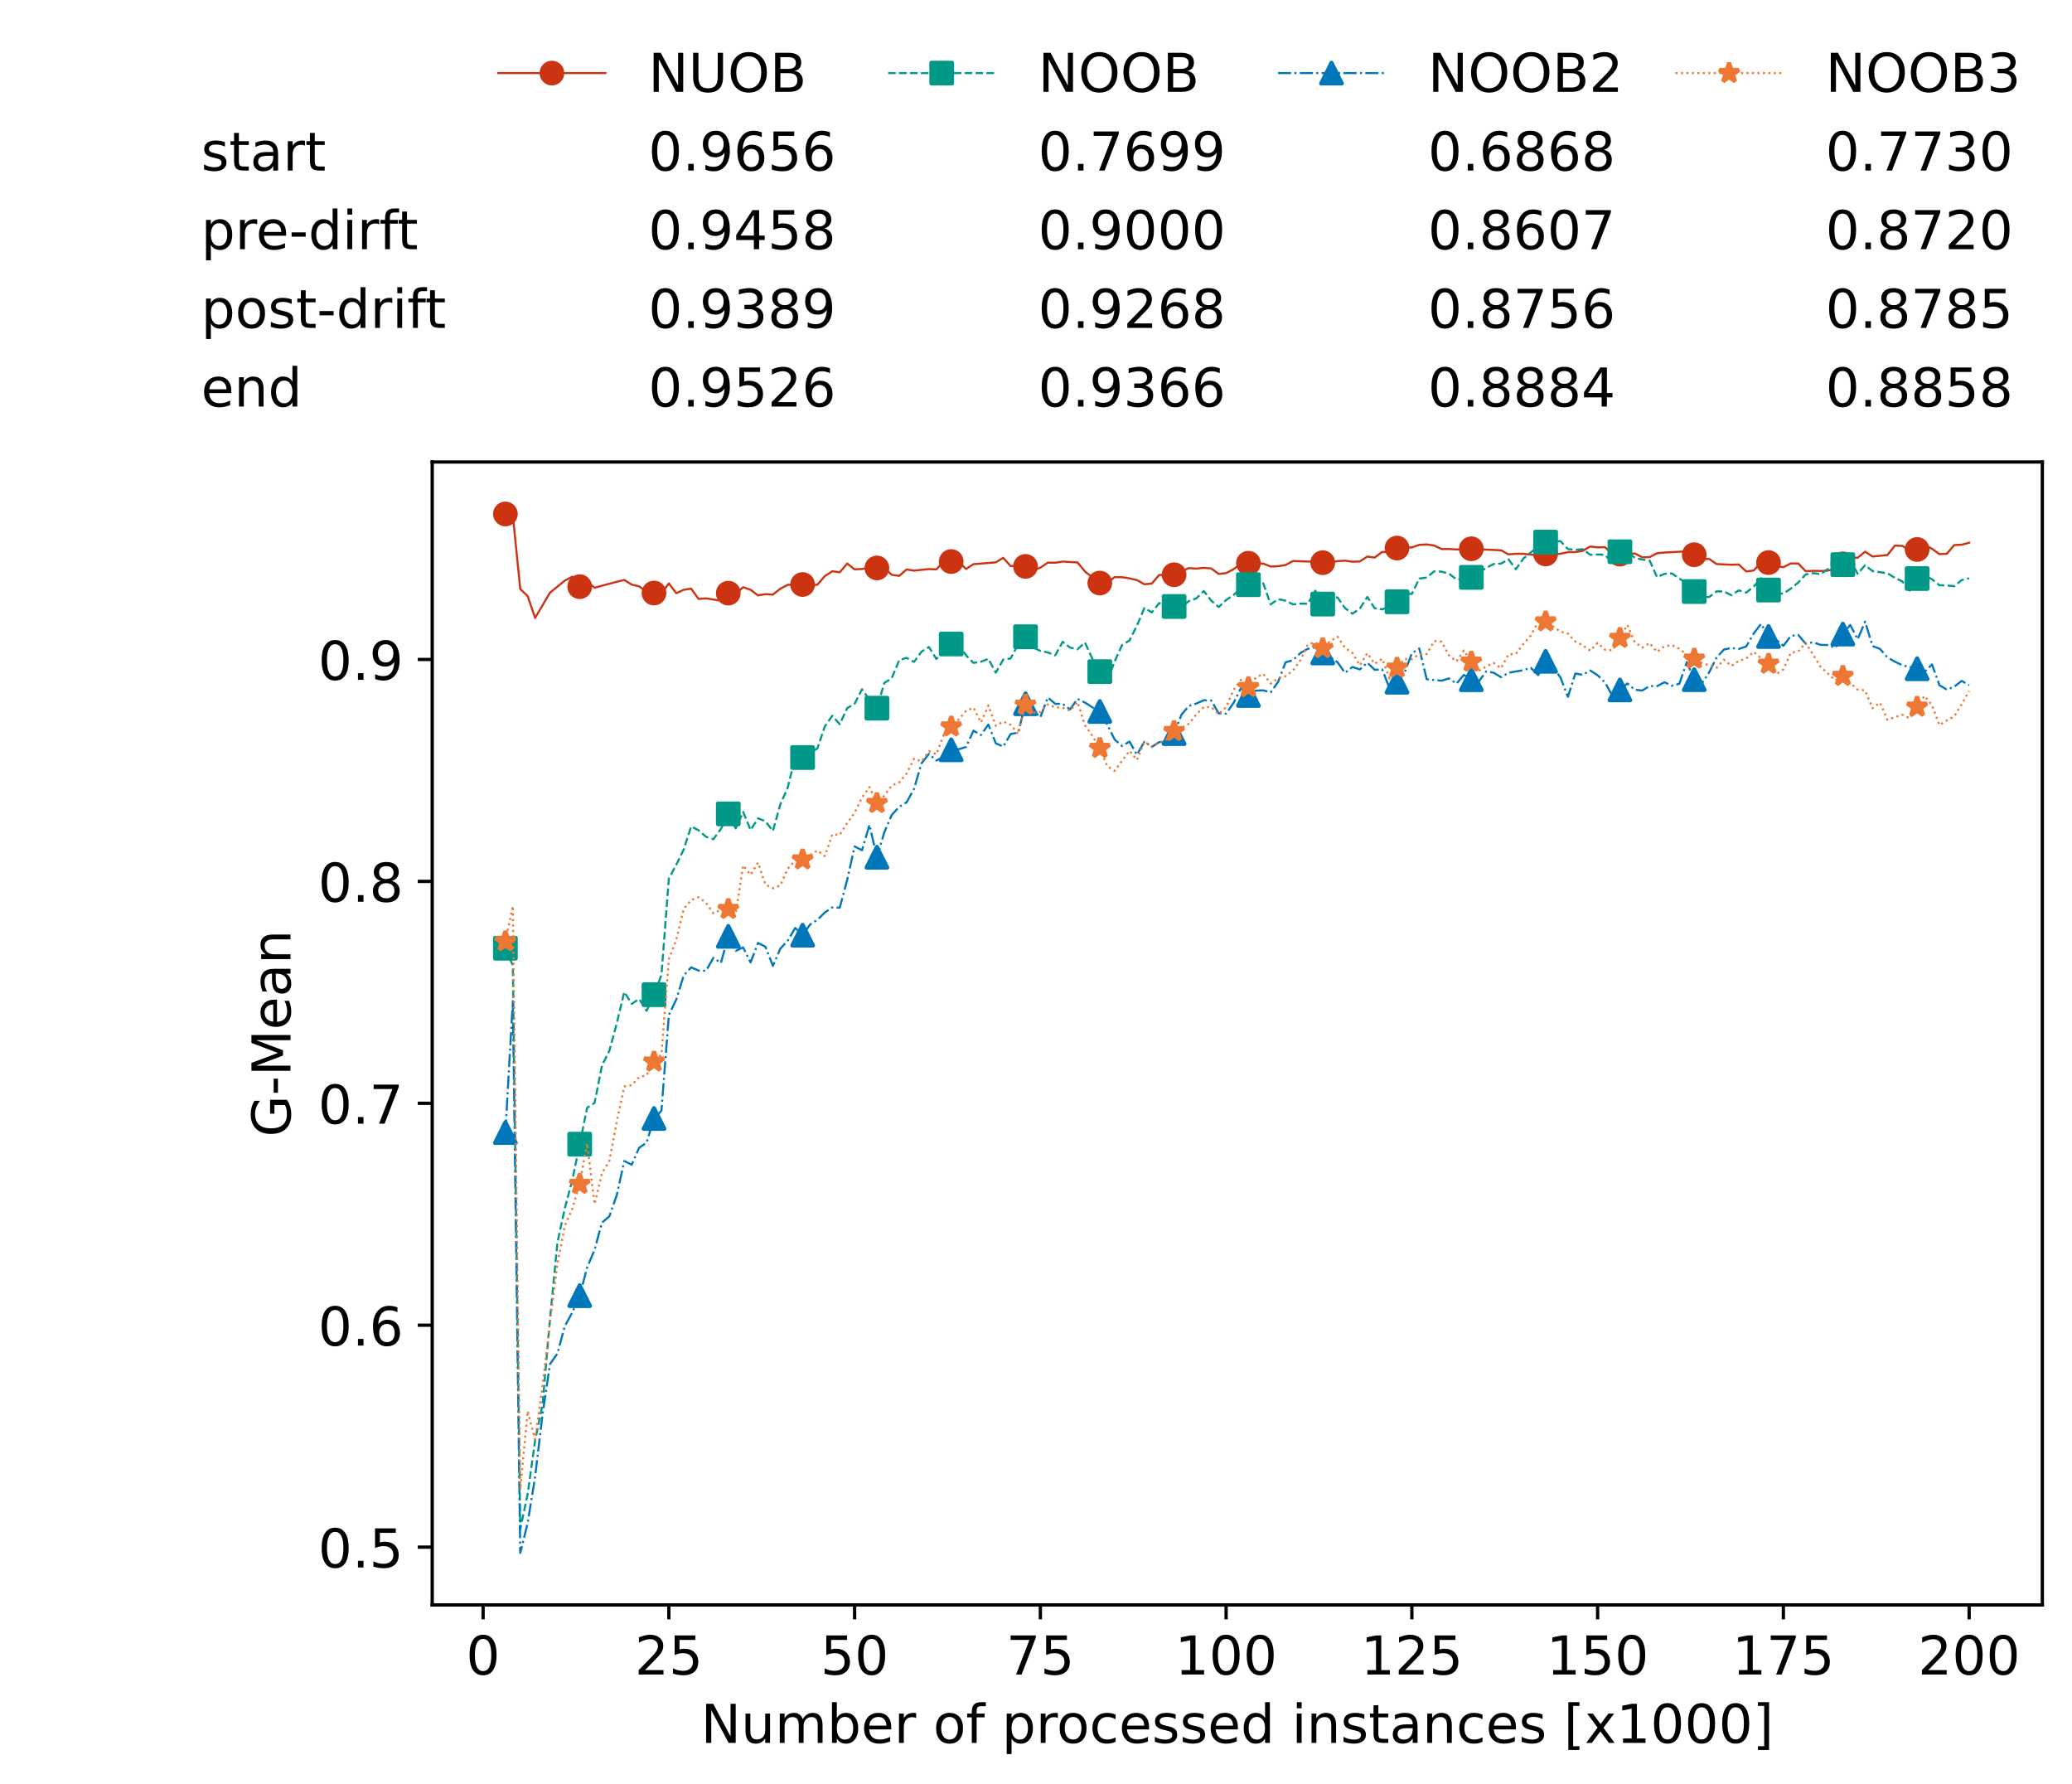 <?xml version="1.0" encoding="utf-8" standalone="no"?>
<!DOCTYPE svg PUBLIC "-//W3C//DTD SVG 1.1//EN"
  "http://www.w3.org/Graphics/SVG/1.1/DTD/svg11.dtd">
<!-- Created with matplotlib (https://matplotlib.org/) -->
<svg height="432.615pt" version="1.1" viewBox="0 0 502.65 432.615" width="502.65pt" xmlns="http://www.w3.org/2000/svg" xmlns:xlink="http://www.w3.org/1999/xlink">
 <defs>
  <style type="text/css">*{stroke-linecap:butt;stroke-linejoin:round;}</style>
 </defs>
 <g id="figure_1">
  <g id="patch_1">
   <path d="M 0 432.615 
L 502.65 432.615 
L 502.65 0 
L 0 0 
z
" style="fill:#ffffff;"/>
  </g>
  <g id="axes_1">
   <g id="patch_2">
    <path d="M 104.85 389.252 
L 495.45 389.252 
L 495.45 112.052 
L 104.85 112.052 
z
" style="fill:#ffffff;"/>
   </g>
   <g id="matplotlib.axis_1">
    <g id="xtick_1">
     <g id="line2d_1">
      <defs>
       <path d="M 0 0 
L 0 3.5 
" id="m3354d2a7a0" style="stroke:#000000;stroke-width:0.8;"/>
      </defs>
      <g>
       <use style="stroke:#000000;stroke-width:0.8;" x="117.197" xlink:href="#m3354d2a7a0" y="389.252"/>
      </g>
     </g>
     <g id="text_1">
      <!-- 0 -->
      <g transform="translate(113.061 406.13)scale(0.13 -0.13)">
       <defs>
        <path d="M 31.781 66.406 
Q 24.172 66.406 20.328 58.906 
Q 16.5 51.422 16.5 36.375 
Q 16.5 21.391 20.328 13.891 
Q 24.172 6.391 31.781 6.391 
Q 39.453 6.391 43.281 13.891 
Q 47.125 21.391 47.125 36.375 
Q 47.125 51.422 43.281 58.906 
Q 39.453 66.406 31.781 66.406 
z
M 31.781 74.219 
Q 44.047 74.219 50.516 64.516 
Q 56.984 54.828 56.984 36.375 
Q 56.984 17.969 50.516 8.266 
Q 44.047 -1.422 31.781 -1.422 
Q 19.531 -1.422 13.062 8.266 
Q 6.594 17.969 6.594 36.375 
Q 6.594 54.828 13.062 64.516 
Q 19.531 74.219 31.781 74.219 
z
" id="DejaVuSans-48"/>
       </defs>
       <use xlink:href="#DejaVuSans-48"/>
      </g>
     </g>
    </g>
    <g id="xtick_2">
     <g id="line2d_2">
      <g>
       <use style="stroke:#000000;stroke-width:0.8;" x="162.259" xlink:href="#m3354d2a7a0" y="389.252"/>
      </g>
     </g>
     <g id="text_2">
      <!-- 25 -->
      <g transform="translate(153.988 406.13)scale(0.13 -0.13)">
       <defs>
        <path d="M 19.188 8.297 
L 53.609 8.297 
L 53.609 0 
L 7.328 0 
L 7.328 8.297 
Q 12.938 14.109 22.625 23.891 
Q 32.328 33.688 34.812 36.531 
Q 39.547 41.844 41.422 45.531 
Q 43.312 49.219 43.312 52.781 
Q 43.312 58.594 39.234 62.25 
Q 35.156 65.922 28.609 65.922 
Q 23.969 65.922 18.812 64.312 
Q 13.672 62.703 7.812 59.422 
L 7.812 69.391 
Q 13.766 71.781 18.938 73 
Q 24.125 74.219 28.422 74.219 
Q 39.75 74.219 46.484 68.547 
Q 53.219 62.891 53.219 53.422 
Q 53.219 48.922 51.531 44.891 
Q 49.859 40.875 45.406 35.406 
Q 44.188 33.984 37.641 27.219 
Q 31.109 20.453 19.188 8.297 
z
" id="DejaVuSans-50"/>
        <path d="M 10.797 72.906 
L 49.516 72.906 
L 49.516 64.594 
L 19.828 64.594 
L 19.828 46.734 
Q 21.969 47.469 24.109 47.828 
Q 26.266 48.188 28.422 48.188 
Q 40.625 48.188 47.75 41.5 
Q 54.891 34.812 54.891 23.391 
Q 54.891 11.625 47.562 5.094 
Q 40.234 -1.422 26.906 -1.422 
Q 22.312 -1.422 17.547 -0.641 
Q 12.797 0.141 7.719 1.703 
L 7.719 11.625 
Q 12.109 9.234 16.797 8.062 
Q 21.484 6.891 26.703 6.891 
Q 35.156 6.891 40.078 11.328 
Q 45.016 15.766 45.016 23.391 
Q 45.016 31 40.078 35.438 
Q 35.156 39.891 26.703 39.891 
Q 22.75 39.891 18.812 39.016 
Q 14.891 38.141 10.797 36.281 
z
" id="DejaVuSans-53"/>
       </defs>
       <use xlink:href="#DejaVuSans-50"/>
       <use x="63.623" xlink:href="#DejaVuSans-53"/>
      </g>
     </g>
    </g>
    <g id="xtick_3">
     <g id="line2d_3">
      <g>
       <use style="stroke:#000000;stroke-width:0.8;" x="207.322" xlink:href="#m3354d2a7a0" y="389.252"/>
      </g>
     </g>
     <g id="text_3">
      <!-- 50 -->
      <g transform="translate(199.05 406.13)scale(0.13 -0.13)">
       <use xlink:href="#DejaVuSans-53"/>
       <use x="63.623" xlink:href="#DejaVuSans-48"/>
      </g>
     </g>
    </g>
    <g id="xtick_4">
     <g id="line2d_4">
      <g>
       <use style="stroke:#000000;stroke-width:0.8;" x="252.384" xlink:href="#m3354d2a7a0" y="389.252"/>
      </g>
     </g>
     <g id="text_4">
      <!-- 75 -->
      <g transform="translate(244.113 406.13)scale(0.13 -0.13)">
       <defs>
        <path d="M 8.203 72.906 
L 55.078 72.906 
L 55.078 68.703 
L 28.609 0 
L 18.312 0 
L 43.219 64.594 
L 8.203 64.594 
z
" id="DejaVuSans-55"/>
       </defs>
       <use xlink:href="#DejaVuSans-55"/>
       <use x="63.623" xlink:href="#DejaVuSans-53"/>
      </g>
     </g>
    </g>
    <g id="xtick_5">
     <g id="line2d_5">
      <g>
       <use style="stroke:#000000;stroke-width:0.8;" x="297.446" xlink:href="#m3354d2a7a0" y="389.252"/>
      </g>
     </g>
     <g id="text_5">
      <!-- 100 -->
      <g transform="translate(285.039 406.13)scale(0.13 -0.13)">
       <defs>
        <path d="M 12.406 8.297 
L 28.516 8.297 
L 28.516 63.922 
L 10.984 60.406 
L 10.984 69.391 
L 28.422 72.906 
L 38.281 72.906 
L 38.281 8.297 
L 54.391 8.297 
L 54.391 0 
L 12.406 0 
z
" id="DejaVuSans-49"/>
       </defs>
       <use xlink:href="#DejaVuSans-49"/>
       <use x="63.623" xlink:href="#DejaVuSans-48"/>
       <use x="127.246" xlink:href="#DejaVuSans-48"/>
      </g>
     </g>
    </g>
    <g id="xtick_6">
     <g id="line2d_6">
      <g>
       <use style="stroke:#000000;stroke-width:0.8;" x="342.509" xlink:href="#m3354d2a7a0" y="389.252"/>
      </g>
     </g>
     <g id="text_6">
      <!-- 125 -->
      <g transform="translate(330.102 406.13)scale(0.13 -0.13)">
       <use xlink:href="#DejaVuSans-49"/>
       <use x="63.623" xlink:href="#DejaVuSans-50"/>
       <use x="127.246" xlink:href="#DejaVuSans-53"/>
      </g>
     </g>
    </g>
    <g id="xtick_7">
     <g id="line2d_7">
      <g>
       <use style="stroke:#000000;stroke-width:0.8;" x="387.571" xlink:href="#m3354d2a7a0" y="389.252"/>
      </g>
     </g>
     <g id="text_7">
      <!-- 150 -->
      <g transform="translate(375.164 406.13)scale(0.13 -0.13)">
       <use xlink:href="#DejaVuSans-49"/>
       <use x="63.623" xlink:href="#DejaVuSans-53"/>
       <use x="127.246" xlink:href="#DejaVuSans-48"/>
      </g>
     </g>
    </g>
    <g id="xtick_8">
     <g id="line2d_8">
      <g>
       <use style="stroke:#000000;stroke-width:0.8;" x="432.633" xlink:href="#m3354d2a7a0" y="389.252"/>
      </g>
     </g>
     <g id="text_8">
      <!-- 175 -->
      <g transform="translate(420.226 406.13)scale(0.13 -0.13)">
       <use xlink:href="#DejaVuSans-49"/>
       <use x="63.623" xlink:href="#DejaVuSans-55"/>
       <use x="127.246" xlink:href="#DejaVuSans-53"/>
      </g>
     </g>
    </g>
    <g id="xtick_9">
     <g id="line2d_9">
      <g>
       <use style="stroke:#000000;stroke-width:0.8;" x="477.695" xlink:href="#m3354d2a7a0" y="389.252"/>
      </g>
     </g>
     <g id="text_9">
      <!-- 200 -->
      <g transform="translate(465.289 406.13)scale(0.13 -0.13)">
       <use xlink:href="#DejaVuSans-50"/>
       <use x="63.623" xlink:href="#DejaVuSans-48"/>
       <use x="127.246" xlink:href="#DejaVuSans-48"/>
      </g>
     </g>
    </g>
    <g id="text_10">
     <!-- Number of processed instances [x1000] -->
     <g transform="translate(170.025 422.711)scale(0.13 -0.13)">
      <defs>
       <path d="M 9.812 72.906 
L 23.094 72.906 
L 55.422 11.922 
L 55.422 72.906 
L 64.984 72.906 
L 64.984 0 
L 51.703 0 
L 19.391 60.984 
L 19.391 0 
L 9.812 0 
z
" id="DejaVuSans-78"/>
       <path d="M 8.5 21.578 
L 8.5 54.688 
L 17.484 54.688 
L 17.484 21.922 
Q 17.484 14.156 20.5 10.266 
Q 23.531 6.391 29.594 6.391 
Q 36.859 6.391 41.078 11.031 
Q 45.312 15.672 45.312 23.688 
L 45.312 54.688 
L 54.297 54.688 
L 54.297 0 
L 45.312 0 
L 45.312 8.406 
Q 42.047 3.422 37.719 1 
Q 33.406 -1.422 27.688 -1.422 
Q 18.266 -1.422 13.375 4.438 
Q 8.5 10.297 8.5 21.578 
z
M 31.109 56 
z
" id="DejaVuSans-117"/>
       <path d="M 52 44.188 
Q 55.375 50.25 60.062 53.125 
Q 64.75 56 71.094 56 
Q 79.641 56 84.281 50.016 
Q 88.922 44.047 88.922 33.016 
L 88.922 0 
L 79.891 0 
L 79.891 32.719 
Q 79.891 40.578 77.094 44.375 
Q 74.312 48.188 68.609 48.188 
Q 61.625 48.188 57.562 43.547 
Q 53.516 38.922 53.516 30.906 
L 53.516 0 
L 44.484 0 
L 44.484 32.719 
Q 44.484 40.625 41.703 44.406 
Q 38.922 48.188 33.109 48.188 
Q 26.219 48.188 22.156 43.531 
Q 18.109 38.875 18.109 30.906 
L 18.109 0 
L 9.078 0 
L 9.078 54.688 
L 18.109 54.688 
L 18.109 46.188 
Q 21.188 51.219 25.484 53.609 
Q 29.781 56 35.688 56 
Q 41.656 56 45.828 52.969 
Q 50 49.953 52 44.188 
z
" id="DejaVuSans-109"/>
       <path d="M 48.688 27.297 
Q 48.688 37.203 44.609 42.844 
Q 40.531 48.484 33.406 48.484 
Q 26.266 48.484 22.188 42.844 
Q 18.109 37.203 18.109 27.297 
Q 18.109 17.391 22.188 11.75 
Q 26.266 6.109 33.406 6.109 
Q 40.531 6.109 44.609 11.75 
Q 48.688 17.391 48.688 27.297 
z
M 18.109 46.391 
Q 20.953 51.266 25.266 53.625 
Q 29.594 56 35.594 56 
Q 45.562 56 51.781 48.094 
Q 58.016 40.188 58.016 27.297 
Q 58.016 14.406 51.781 6.484 
Q 45.562 -1.422 35.594 -1.422 
Q 29.594 -1.422 25.266 0.953 
Q 20.953 3.328 18.109 8.203 
L 18.109 0 
L 9.078 0 
L 9.078 75.984 
L 18.109 75.984 
z
" id="DejaVuSans-98"/>
       <path d="M 56.203 29.594 
L 56.203 25.203 
L 14.891 25.203 
Q 15.484 15.922 20.484 11.062 
Q 25.484 6.203 34.422 6.203 
Q 39.594 6.203 44.453 7.469 
Q 49.312 8.734 54.109 11.281 
L 54.109 2.781 
Q 49.266 0.734 44.188 -0.344 
Q 39.109 -1.422 33.891 -1.422 
Q 20.797 -1.422 13.156 6.188 
Q 5.516 13.812 5.516 26.812 
Q 5.516 40.234 12.766 48.109 
Q 20.016 56 32.328 56 
Q 43.359 56 49.781 48.891 
Q 56.203 41.797 56.203 29.594 
z
M 47.219 32.234 
Q 47.125 39.594 43.094 43.984 
Q 39.062 48.391 32.422 48.391 
Q 24.906 48.391 20.391 44.141 
Q 15.875 39.891 15.188 32.172 
z
" id="DejaVuSans-101"/>
       <path d="M 41.109 46.297 
Q 39.594 47.172 37.812 47.578 
Q 36.031 48 33.891 48 
Q 26.266 48 22.188 43.047 
Q 18.109 38.094 18.109 28.812 
L 18.109 0 
L 9.078 0 
L 9.078 54.688 
L 18.109 54.688 
L 18.109 46.188 
Q 20.953 51.172 25.484 53.578 
Q 30.031 56 36.531 56 
Q 37.453 56 38.578 55.875 
Q 39.703 55.766 41.062 55.516 
z
" id="DejaVuSans-114"/>
       <path id="DejaVuSans-32"/>
       <path d="M 30.609 48.391 
Q 23.391 48.391 19.188 42.75 
Q 14.984 37.109 14.984 27.297 
Q 14.984 17.484 19.156 11.844 
Q 23.344 6.203 30.609 6.203 
Q 37.797 6.203 41.984 11.859 
Q 46.188 17.531 46.188 27.297 
Q 46.188 37.016 41.984 42.703 
Q 37.797 48.391 30.609 48.391 
z
M 30.609 56 
Q 42.328 56 49.016 48.375 
Q 55.719 40.766 55.719 27.297 
Q 55.719 13.875 49.016 6.219 
Q 42.328 -1.422 30.609 -1.422 
Q 18.844 -1.422 12.172 6.219 
Q 5.516 13.875 5.516 27.297 
Q 5.516 40.766 12.172 48.375 
Q 18.844 56 30.609 56 
z
" id="DejaVuSans-111"/>
       <path d="M 37.109 75.984 
L 37.109 68.5 
L 28.516 68.5 
Q 23.688 68.5 21.797 66.547 
Q 19.922 64.594 19.922 59.516 
L 19.922 54.688 
L 34.719 54.688 
L 34.719 47.703 
L 19.922 47.703 
L 19.922 0 
L 10.891 0 
L 10.891 47.703 
L 2.297 47.703 
L 2.297 54.688 
L 10.891 54.688 
L 10.891 58.5 
Q 10.891 67.625 15.141 71.797 
Q 19.391 75.984 28.609 75.984 
z
" id="DejaVuSans-102"/>
       <path d="M 18.109 8.203 
L 18.109 -20.797 
L 9.078 -20.797 
L 9.078 54.688 
L 18.109 54.688 
L 18.109 46.391 
Q 20.953 51.266 25.266 53.625 
Q 29.594 56 35.594 56 
Q 45.562 56 51.781 48.094 
Q 58.016 40.188 58.016 27.297 
Q 58.016 14.406 51.781 6.484 
Q 45.562 -1.422 35.594 -1.422 
Q 29.594 -1.422 25.266 0.953 
Q 20.953 3.328 18.109 8.203 
z
M 48.688 27.297 
Q 48.688 37.203 44.609 42.844 
Q 40.531 48.484 33.406 48.484 
Q 26.266 48.484 22.188 42.844 
Q 18.109 37.203 18.109 27.297 
Q 18.109 17.391 22.188 11.75 
Q 26.266 6.109 33.406 6.109 
Q 40.531 6.109 44.609 11.75 
Q 48.688 17.391 48.688 27.297 
z
" id="DejaVuSans-112"/>
       <path d="M 48.781 52.594 
L 48.781 44.188 
Q 44.969 46.297 41.141 47.344 
Q 37.312 48.391 33.406 48.391 
Q 24.656 48.391 19.812 42.844 
Q 14.984 37.312 14.984 27.297 
Q 14.984 17.281 19.812 11.734 
Q 24.656 6.203 33.406 6.203 
Q 37.312 6.203 41.141 7.25 
Q 44.969 8.297 48.781 10.406 
L 48.781 2.094 
Q 45.016 0.344 40.984 -0.531 
Q 36.969 -1.422 32.422 -1.422 
Q 20.062 -1.422 12.781 6.344 
Q 5.516 14.109 5.516 27.297 
Q 5.516 40.672 12.859 48.328 
Q 20.219 56 33.016 56 
Q 37.156 56 41.109 55.141 
Q 45.062 54.297 48.781 52.594 
z
" id="DejaVuSans-99"/>
       <path d="M 44.281 53.078 
L 44.281 44.578 
Q 40.484 46.531 36.375 47.5 
Q 32.281 48.484 27.875 48.484 
Q 21.188 48.484 17.844 46.438 
Q 14.5 44.391 14.5 40.281 
Q 14.5 37.156 16.891 35.375 
Q 19.281 33.594 26.516 31.984 
L 29.594 31.297 
Q 39.156 29.25 43.188 25.516 
Q 47.219 21.781 47.219 15.094 
Q 47.219 7.469 41.188 3.016 
Q 35.156 -1.422 24.609 -1.422 
Q 20.219 -1.422 15.453 -0.562 
Q 10.688 0.297 5.422 2 
L 5.422 11.281 
Q 10.406 8.688 15.234 7.391 
Q 20.062 6.109 24.812 6.109 
Q 31.156 6.109 34.562 8.281 
Q 37.984 10.453 37.984 14.406 
Q 37.984 18.062 35.516 20.016 
Q 33.062 21.969 24.703 23.781 
L 21.578 24.516 
Q 13.234 26.266 9.516 29.906 
Q 5.812 33.547 5.812 39.891 
Q 5.812 47.609 11.281 51.797 
Q 16.75 56 26.812 56 
Q 31.781 56 36.172 55.266 
Q 40.578 54.547 44.281 53.078 
z
" id="DejaVuSans-115"/>
       <path d="M 45.406 46.391 
L 45.406 75.984 
L 54.391 75.984 
L 54.391 0 
L 45.406 0 
L 45.406 8.203 
Q 42.578 3.328 38.25 0.953 
Q 33.938 -1.422 27.875 -1.422 
Q 17.969 -1.422 11.734 6.484 
Q 5.516 14.406 5.516 27.297 
Q 5.516 40.188 11.734 48.094 
Q 17.969 56 27.875 56 
Q 33.938 56 38.25 53.625 
Q 42.578 51.266 45.406 46.391 
z
M 14.797 27.297 
Q 14.797 17.391 18.875 11.75 
Q 22.953 6.109 30.078 6.109 
Q 37.203 6.109 41.297 11.75 
Q 45.406 17.391 45.406 27.297 
Q 45.406 37.203 41.297 42.844 
Q 37.203 48.484 30.078 48.484 
Q 22.953 48.484 18.875 42.844 
Q 14.797 37.203 14.797 27.297 
z
" id="DejaVuSans-100"/>
       <path d="M 9.422 54.688 
L 18.406 54.688 
L 18.406 0 
L 9.422 0 
z
M 9.422 75.984 
L 18.406 75.984 
L 18.406 64.594 
L 9.422 64.594 
z
" id="DejaVuSans-105"/>
       <path d="M 54.891 33.016 
L 54.891 0 
L 45.906 0 
L 45.906 32.719 
Q 45.906 40.484 42.875 44.328 
Q 39.844 48.188 33.797 48.188 
Q 26.516 48.188 22.312 43.547 
Q 18.109 38.922 18.109 30.906 
L 18.109 0 
L 9.078 0 
L 9.078 54.688 
L 18.109 54.688 
L 18.109 46.188 
Q 21.344 51.125 25.703 53.562 
Q 30.078 56 35.797 56 
Q 45.219 56 50.047 50.172 
Q 54.891 44.344 54.891 33.016 
z
" id="DejaVuSans-110"/>
       <path d="M 18.312 70.219 
L 18.312 54.688 
L 36.812 54.688 
L 36.812 47.703 
L 18.312 47.703 
L 18.312 18.016 
Q 18.312 11.328 20.141 9.422 
Q 21.969 7.516 27.594 7.516 
L 36.812 7.516 
L 36.812 0 
L 27.594 0 
Q 17.188 0 13.234 3.875 
Q 9.281 7.766 9.281 18.016 
L 9.281 47.703 
L 2.688 47.703 
L 2.688 54.688 
L 9.281 54.688 
L 9.281 70.219 
z
" id="DejaVuSans-116"/>
       <path d="M 34.281 27.484 
Q 23.391 27.484 19.188 25 
Q 14.984 22.516 14.984 16.5 
Q 14.984 11.719 18.141 8.906 
Q 21.297 6.109 26.703 6.109 
Q 34.188 6.109 38.703 11.406 
Q 43.219 16.703 43.219 25.484 
L 43.219 27.484 
z
M 52.203 31.203 
L 52.203 0 
L 43.219 0 
L 43.219 8.297 
Q 40.141 3.328 35.547 0.953 
Q 30.953 -1.422 24.312 -1.422 
Q 15.922 -1.422 10.953 3.297 
Q 6 8.016 6 15.922 
Q 6 25.141 12.172 29.828 
Q 18.359 34.516 30.609 34.516 
L 43.219 34.516 
L 43.219 35.406 
Q 43.219 41.609 39.141 45 
Q 35.062 48.391 27.688 48.391 
Q 23 48.391 18.547 47.266 
Q 14.109 46.141 10.016 43.891 
L 10.016 52.203 
Q 14.938 54.109 19.578 55.047 
Q 24.219 56 28.609 56 
Q 40.484 56 46.344 49.844 
Q 52.203 43.703 52.203 31.203 
z
" id="DejaVuSans-97"/>
       <path d="M 8.594 75.984 
L 29.297 75.984 
L 29.297 69 
L 17.578 69 
L 17.578 -6.203 
L 29.297 -6.203 
L 29.297 -13.188 
L 8.594 -13.188 
z
" id="DejaVuSans-91"/>
       <path d="M 54.891 54.688 
L 35.109 28.078 
L 55.906 0 
L 45.312 0 
L 29.391 21.484 
L 13.484 0 
L 2.875 0 
L 24.125 28.609 
L 4.688 54.688 
L 15.281 54.688 
L 29.781 35.203 
L 44.281 54.688 
z
" id="DejaVuSans-120"/>
       <path d="M 30.422 75.984 
L 30.422 -13.188 
L 9.719 -13.188 
L 9.719 -6.203 
L 21.391 -6.203 
L 21.391 69 
L 9.719 69 
L 9.719 75.984 
z
" id="DejaVuSans-93"/>
      </defs>
      <use xlink:href="#DejaVuSans-78"/>
      <use x="74.805" xlink:href="#DejaVuSans-117"/>
      <use x="138.184" xlink:href="#DejaVuSans-109"/>
      <use x="235.596" xlink:href="#DejaVuSans-98"/>
      <use x="299.072" xlink:href="#DejaVuSans-101"/>
      <use x="360.596" xlink:href="#DejaVuSans-114"/>
      <use x="401.709" xlink:href="#DejaVuSans-32"/>
      <use x="433.496" xlink:href="#DejaVuSans-111"/>
      <use x="494.678" xlink:href="#DejaVuSans-102"/>
      <use x="529.883" xlink:href="#DejaVuSans-32"/>
      <use x="561.67" xlink:href="#DejaVuSans-112"/>
      <use x="625.146" xlink:href="#DejaVuSans-114"/>
      <use x="664.01" xlink:href="#DejaVuSans-111"/>
      <use x="725.191" xlink:href="#DejaVuSans-99"/>
      <use x="780.172" xlink:href="#DejaVuSans-101"/>
      <use x="841.695" xlink:href="#DejaVuSans-115"/>
      <use x="893.795" xlink:href="#DejaVuSans-115"/>
      <use x="945.895" xlink:href="#DejaVuSans-101"/>
      <use x="1007.418" xlink:href="#DejaVuSans-100"/>
      <use x="1070.895" xlink:href="#DejaVuSans-32"/>
      <use x="1102.682" xlink:href="#DejaVuSans-105"/>
      <use x="1130.465" xlink:href="#DejaVuSans-110"/>
      <use x="1193.844" xlink:href="#DejaVuSans-115"/>
      <use x="1245.943" xlink:href="#DejaVuSans-116"/>
      <use x="1285.152" xlink:href="#DejaVuSans-97"/>
      <use x="1346.432" xlink:href="#DejaVuSans-110"/>
      <use x="1409.811" xlink:href="#DejaVuSans-99"/>
      <use x="1464.791" xlink:href="#DejaVuSans-101"/>
      <use x="1526.314" xlink:href="#DejaVuSans-115"/>
      <use x="1578.414" xlink:href="#DejaVuSans-32"/>
      <use x="1610.201" xlink:href="#DejaVuSans-91"/>
      <use x="1649.215" xlink:href="#DejaVuSans-120"/>
      <use x="1708.395" xlink:href="#DejaVuSans-49"/>
      <use x="1772.018" xlink:href="#DejaVuSans-48"/>
      <use x="1835.641" xlink:href="#DejaVuSans-48"/>
      <use x="1899.264" xlink:href="#DejaVuSans-48"/>
      <use x="1962.887" xlink:href="#DejaVuSans-93"/>
     </g>
    </g>
   </g>
   <g id="matplotlib.axis_2">
    <g id="ytick_1">
     <g id="line2d_10">
      <defs>
       <path d="M 0 0 
L -3.5 0 
" id="mee1fe9fc9c" style="stroke:#000000;stroke-width:0.8;"/>
      </defs>
      <g>
       <use style="stroke:#000000;stroke-width:0.8;" x="104.85" xlink:href="#mee1fe9fc9c" y="375.231"/>
      </g>
     </g>
     <g id="text_11">
      <!-- 0.5 -->
      <g transform="translate(77.176 380.17)scale(0.13 -0.13)">
       <defs>
        <path d="M 10.688 12.406 
L 21 12.406 
L 21 0 
L 10.688 0 
z
" id="DejaVuSans-46"/>
       </defs>
       <use xlink:href="#DejaVuSans-48"/>
       <use x="63.623" xlink:href="#DejaVuSans-46"/>
       <use x="95.41" xlink:href="#DejaVuSans-53"/>
      </g>
     </g>
    </g>
    <g id="ytick_2">
     <g id="line2d_11">
      <g>
       <use style="stroke:#000000;stroke-width:0.8;" x="104.85" xlink:href="#mee1fe9fc9c" y="321.409"/>
      </g>
     </g>
     <g id="text_12">
      <!-- 0.6 -->
      <g transform="translate(77.176 326.348)scale(0.13 -0.13)">
       <defs>
        <path d="M 33.016 40.375 
Q 26.375 40.375 22.484 35.828 
Q 18.609 31.297 18.609 23.391 
Q 18.609 15.531 22.484 10.953 
Q 26.375 6.391 33.016 6.391 
Q 39.656 6.391 43.531 10.953 
Q 47.406 15.531 47.406 23.391 
Q 47.406 31.297 43.531 35.828 
Q 39.656 40.375 33.016 40.375 
z
M 52.594 71.297 
L 52.594 62.312 
Q 48.875 64.062 45.094 64.984 
Q 41.312 65.922 37.594 65.922 
Q 27.828 65.922 22.672 59.328 
Q 17.531 52.734 16.797 39.406 
Q 19.672 43.656 24.016 45.922 
Q 28.375 48.188 33.594 48.188 
Q 44.578 48.188 50.953 41.516 
Q 57.328 34.859 57.328 23.391 
Q 57.328 12.156 50.688 5.359 
Q 44.047 -1.422 33.016 -1.422 
Q 20.359 -1.422 13.672 8.266 
Q 6.984 17.969 6.984 36.375 
Q 6.984 53.656 15.188 63.938 
Q 23.391 74.219 37.203 74.219 
Q 40.922 74.219 44.703 73.484 
Q 48.484 72.75 52.594 71.297 
z
" id="DejaVuSans-54"/>
       </defs>
       <use xlink:href="#DejaVuSans-48"/>
       <use x="63.623" xlink:href="#DejaVuSans-46"/>
       <use x="95.41" xlink:href="#DejaVuSans-54"/>
      </g>
     </g>
    </g>
    <g id="ytick_3">
     <g id="line2d_12">
      <g>
       <use style="stroke:#000000;stroke-width:0.8;" x="104.85" xlink:href="#mee1fe9fc9c" y="267.587"/>
      </g>
     </g>
     <g id="text_13">
      <!-- 0.7 -->
      <g transform="translate(77.176 272.526)scale(0.13 -0.13)">
       <use xlink:href="#DejaVuSans-48"/>
       <use x="63.623" xlink:href="#DejaVuSans-46"/>
       <use x="95.41" xlink:href="#DejaVuSans-55"/>
      </g>
     </g>
    </g>
    <g id="ytick_4">
     <g id="line2d_13">
      <g>
       <use style="stroke:#000000;stroke-width:0.8;" x="104.85" xlink:href="#mee1fe9fc9c" y="213.764"/>
      </g>
     </g>
     <g id="text_14">
      <!-- 0.8 -->
      <g transform="translate(77.176 218.703)scale(0.13 -0.13)">
       <defs>
        <path d="M 31.781 34.625 
Q 24.75 34.625 20.719 30.859 
Q 16.703 27.094 16.703 20.516 
Q 16.703 13.922 20.719 10.156 
Q 24.75 6.391 31.781 6.391 
Q 38.812 6.391 42.859 10.172 
Q 46.922 13.969 46.922 20.516 
Q 46.922 27.094 42.891 30.859 
Q 38.875 34.625 31.781 34.625 
z
M 21.922 38.812 
Q 15.578 40.375 12.031 44.719 
Q 8.5 49.078 8.5 55.328 
Q 8.5 64.062 14.719 69.141 
Q 20.953 74.219 31.781 74.219 
Q 42.672 74.219 48.875 69.141 
Q 55.078 64.062 55.078 55.328 
Q 55.078 49.078 51.531 44.719 
Q 48 40.375 41.703 38.812 
Q 48.828 37.156 52.797 32.312 
Q 56.781 27.484 56.781 20.516 
Q 56.781 9.906 50.312 4.234 
Q 43.844 -1.422 31.781 -1.422 
Q 19.734 -1.422 13.25 4.234 
Q 6.781 9.906 6.781 20.516 
Q 6.781 27.484 10.781 32.312 
Q 14.797 37.156 21.922 38.812 
z
M 18.312 54.391 
Q 18.312 48.734 21.844 45.562 
Q 25.391 42.391 31.781 42.391 
Q 38.141 42.391 41.719 45.562 
Q 45.312 48.734 45.312 54.391 
Q 45.312 60.062 41.719 63.234 
Q 38.141 66.406 31.781 66.406 
Q 25.391 66.406 21.844 63.234 
Q 18.312 60.062 18.312 54.391 
z
" id="DejaVuSans-56"/>
       </defs>
       <use xlink:href="#DejaVuSans-48"/>
       <use x="63.623" xlink:href="#DejaVuSans-46"/>
       <use x="95.41" xlink:href="#DejaVuSans-56"/>
      </g>
     </g>
    </g>
    <g id="ytick_5">
     <g id="line2d_14">
      <g>
       <use style="stroke:#000000;stroke-width:0.8;" x="104.85" xlink:href="#mee1fe9fc9c" y="159.942"/>
      </g>
     </g>
     <g id="text_15">
      <!-- 0.9 -->
      <g transform="translate(77.176 164.881)scale(0.13 -0.13)">
       <defs>
        <path d="M 10.984 1.516 
L 10.984 10.5 
Q 14.703 8.734 18.5 7.812 
Q 22.312 6.891 25.984 6.891 
Q 35.75 6.891 40.891 13.453 
Q 46.047 20.016 46.781 33.406 
Q 43.953 29.203 39.594 26.953 
Q 35.25 24.703 29.984 24.703 
Q 19.047 24.703 12.672 31.312 
Q 6.297 37.938 6.297 49.422 
Q 6.297 60.641 12.938 67.422 
Q 19.578 74.219 30.609 74.219 
Q 43.266 74.219 49.922 64.516 
Q 56.594 54.828 56.594 36.375 
Q 56.594 19.141 48.406 8.859 
Q 40.234 -1.422 26.422 -1.422 
Q 22.703 -1.422 18.891 -0.688 
Q 15.094 0.047 10.984 1.516 
z
M 30.609 32.422 
Q 37.25 32.422 41.125 36.953 
Q 45.016 41.5 45.016 49.422 
Q 45.016 57.281 41.125 61.844 
Q 37.25 66.406 30.609 66.406 
Q 23.969 66.406 20.094 61.844 
Q 16.219 57.281 16.219 49.422 
Q 16.219 41.5 20.094 36.953 
Q 23.969 32.422 30.609 32.422 
z
" id="DejaVuSans-57"/>
       </defs>
       <use xlink:href="#DejaVuSans-48"/>
       <use x="63.623" xlink:href="#DejaVuSans-46"/>
       <use x="95.41" xlink:href="#DejaVuSans-57"/>
      </g>
     </g>
    </g>
    <g id="text_16">
     <!-- G-Mean -->
     <g transform="translate(70.472 275.744)rotate(-90)scale(0.13 -0.13)">
      <defs>
       <path d="M 59.516 10.406 
L 59.516 29.984 
L 43.406 29.984 
L 43.406 38.094 
L 69.281 38.094 
L 69.281 6.781 
Q 63.578 2.734 56.688 0.656 
Q 49.812 -1.422 42 -1.422 
Q 24.906 -1.422 15.25 8.562 
Q 5.609 18.562 5.609 36.375 
Q 5.609 54.25 15.25 64.234 
Q 24.906 74.219 42 74.219 
Q 49.125 74.219 55.547 72.453 
Q 61.969 70.703 67.391 67.281 
L 67.391 56.781 
Q 61.922 61.422 55.766 63.766 
Q 49.609 66.109 42.828 66.109 
Q 29.438 66.109 22.719 58.641 
Q 16.016 51.172 16.016 36.375 
Q 16.016 21.625 22.719 14.156 
Q 29.438 6.688 42.828 6.688 
Q 48.047 6.688 52.141 7.594 
Q 56.25 8.5 59.516 10.406 
z
" id="DejaVuSans-71"/>
       <path d="M 4.891 31.391 
L 31.203 31.391 
L 31.203 23.391 
L 4.891 23.391 
z
" id="DejaVuSans-45"/>
       <path d="M 9.812 72.906 
L 24.516 72.906 
L 43.109 23.297 
L 61.812 72.906 
L 76.516 72.906 
L 76.516 0 
L 66.891 0 
L 66.891 64.016 
L 48.094 14.016 
L 38.188 14.016 
L 19.391 64.016 
L 19.391 0 
L 9.812 0 
z
" id="DejaVuSans-77"/>
      </defs>
      <use xlink:href="#DejaVuSans-71"/>
      <use x="77.49" xlink:href="#DejaVuSans-45"/>
      <use x="113.574" xlink:href="#DejaVuSans-77"/>
      <use x="199.854" xlink:href="#DejaVuSans-101"/>
      <use x="261.377" xlink:href="#DejaVuSans-97"/>
      <use x="322.656" xlink:href="#DejaVuSans-110"/>
     </g>
    </g>
   </g>
   <g id="line2d_15"/>
   <g id="line2d_16"/>
   <g id="line2d_17"/>
   <g id="line2d_18"/>
   <g id="line2d_19"/>
   <g id="line2d_20">
    <path clip-path="url(#pd7fd7e9498)" d="M 122.605 124.652 
L 124.407 124.953 
L 126.21 142.863 
L 128.012 144.595 
L 129.815 149.878 
L 133.419 143.743 
L 137.024 140.817 
L 138.827 139.855 
L 140.629 142.292 
L 142.432 141.025 
L 144.234 142.543 
L 149.642 141.095 
L 151.444 140.664 
L 153.247 141.781 
L 155.049 142.21 
L 156.852 143.505 
L 158.654 143.828 
L 160.457 143.982 
L 162.259 141.491 
L 164.062 143.881 
L 165.864 143.043 
L 167.667 142.776 
L 169.469 145.267 
L 171.272 145.125 
L 174.877 145.684 
L 176.679 143.853 
L 178.482 143.989 
L 180.284 142.424 
L 182.087 143.037 
L 183.889 144.405 
L 185.692 144.108 
L 187.494 144.21 
L 189.297 142.79 
L 191.099 141.84 
L 194.704 141.762 
L 196.507 142.046 
L 198.309 141.79 
L 200.112 139.714 
L 201.914 138.553 
L 203.717 138.808 
L 205.519 136.681 
L 207.322 138.086 
L 209.124 138.002 
L 210.927 137.684 
L 214.532 137.789 
L 216.334 139.41 
L 218.137 139.672 
L 219.939 138.11 
L 221.742 138.399 
L 225.347 138.019 
L 227.149 138.098 
L 228.952 136.201 
L 232.557 136.284 
L 234.359 137.987 
L 236.162 136.837 
L 241.569 136.389 
L 243.372 135.292 
L 245.174 137.294 
L 246.976 137.215 
L 248.779 137.372 
L 250.581 138.306 
L 252.384 137.685 
L 254.186 136.461 
L 255.989 136.482 
L 257.791 136.199 
L 261.396 136.413 
L 263.199 138.602 
L 266.804 141.405 
L 268.606 141.293 
L 270.409 139.963 
L 272.211 139.993 
L 274.014 140.276 
L 275.816 140.693 
L 277.619 141.699 
L 279.421 141.536 
L 281.224 139.439 
L 283.026 139.534 
L 284.829 139.398 
L 286.631 138.494 
L 288.434 137.784 
L 290.236 137.908 
L 292.039 137.726 
L 293.841 137.877 
L 295.644 139.201 
L 297.446 139.01 
L 299.249 138.054 
L 301.051 136.714 
L 304.656 136.555 
L 306.459 136.7 
L 308.261 137.402 
L 310.064 137.331 
L 311.866 137.027 
L 313.669 136.065 
L 322.681 136.374 
L 324.484 136.085 
L 326.286 135.983 
L 328.089 136.24 
L 329.891 136.171 
L 331.694 134.991 
L 333.496 135.235 
L 335.299 133.859 
L 337.101 133.911 
L 338.904 132.923 
L 340.706 132.773 
L 342.509 132.767 
L 344.311 132.139 
L 346.114 132.044 
L 347.916 132.299 
L 349.719 133.163 
L 351.521 133.155 
L 353.324 133.26 
L 358.731 133.208 
L 364.138 133.47 
L 365.941 134.457 
L 367.743 134.315 
L 369.546 134.307 
L 371.348 134.522 
L 373.151 134.594 
L 374.953 134.357 
L 376.756 134.405 
L 378.558 134.306 
L 380.361 133.915 
L 382.163 133.892 
L 383.966 133.599 
L 385.768 132.546 
L 387.571 132.751 
L 389.373 132.706 
L 391.176 134.535 
L 392.978 134.392 
L 394.781 134.447 
L 396.583 134.228 
L 398.386 135.15 
L 400.188 135.133 
L 401.991 134.179 
L 403.793 134.004 
L 407.398 133.817 
L 409.201 133.703 
L 411.003 134.542 
L 412.806 135.65 
L 414.608 135.547 
L 416.411 136.801 
L 420.016 136.97 
L 421.818 136.912 
L 423.621 138.599 
L 425.423 138.37 
L 427.226 136.39 
L 429.028 136.447 
L 430.831 137.271 
L 432.633 137.562 
L 434.436 136.665 
L 436.238 136.653 
L 438.041 138.538 
L 439.843 138.441 
L 441.646 138.496 
L 443.448 138.381 
L 445.251 137.94 
L 447.053 136.755 
L 448.856 135.331 
L 450.658 135.262 
L 452.461 133.803 
L 454.263 134.977 
L 457.868 134.616 
L 459.671 132.34 
L 461.473 132.392 
L 463.276 133.479 
L 465.078 133.265 
L 466.881 132.117 
L 468.683 133.092 
L 470.485 134.394 
L 472.288 134.302 
L 474.09 132.197 
L 475.893 132.111 
L 477.695 131.634 
L 477.695 131.634 
" style="fill:none;stroke:#cc3311;stroke-linecap:square;stroke-width:0.5;"/>
    <defs>
     <path d="M 0 2.5 
C 0.663 2.5 1.299 2.237 1.768 1.768 
C 2.237 1.299 2.5 0.663 2.5 0 
C 2.5 -0.663 2.237 -1.299 1.768 -1.768 
C 1.299 -2.237 0.663 -2.5 0 -2.5 
C -0.663 -2.5 -1.299 -2.237 -1.768 -1.768 
C -2.237 -1.299 -2.5 -0.663 -2.5 0 
C -2.5 0.663 -2.237 1.299 -1.768 1.768 
C -1.299 2.237 -0.663 2.5 0 2.5 
z
" id="mbb7cba6a69" style="stroke:#cc3311;"/>
    </defs>
    <g clip-path="url(#pd7fd7e9498)">
     <use style="fill:#cc3311;stroke:#cc3311;" x="122.605" xlink:href="#mbb7cba6a69" y="124.652"/>
     <use style="fill:#cc3311;stroke:#cc3311;" x="140.629" xlink:href="#mbb7cba6a69" y="142.292"/>
     <use style="fill:#cc3311;stroke:#cc3311;" x="158.654" xlink:href="#mbb7cba6a69" y="143.828"/>
     <use style="fill:#cc3311;stroke:#cc3311;" x="176.679" xlink:href="#mbb7cba6a69" y="143.853"/>
     <use style="fill:#cc3311;stroke:#cc3311;" x="194.704" xlink:href="#mbb7cba6a69" y="141.762"/>
     <use style="fill:#cc3311;stroke:#cc3311;" x="212.729" xlink:href="#mbb7cba6a69" y="137.75"/>
     <use style="fill:#cc3311;stroke:#cc3311;" x="230.754" xlink:href="#mbb7cba6a69" y="136.194"/>
     <use style="fill:#cc3311;stroke:#cc3311;" x="248.779" xlink:href="#mbb7cba6a69" y="137.372"/>
     <use style="fill:#cc3311;stroke:#cc3311;" x="266.804" xlink:href="#mbb7cba6a69" y="141.405"/>
     <use style="fill:#cc3311;stroke:#cc3311;" x="284.829" xlink:href="#mbb7cba6a69" y="139.398"/>
     <use style="fill:#cc3311;stroke:#cc3311;" x="302.854" xlink:href="#mbb7cba6a69" y="136.598"/>
     <use style="fill:#cc3311;stroke:#cc3311;" x="320.879" xlink:href="#mbb7cba6a69" y="136.471"/>
     <use style="fill:#cc3311;stroke:#cc3311;" x="338.904" xlink:href="#mbb7cba6a69" y="132.923"/>
     <use style="fill:#cc3311;stroke:#cc3311;" x="356.928" xlink:href="#mbb7cba6a69" y="133.098"/>
     <use style="fill:#cc3311;stroke:#cc3311;" x="374.953" xlink:href="#mbb7cba6a69" y="134.357"/>
     <use style="fill:#cc3311;stroke:#cc3311;" x="392.978" xlink:href="#mbb7cba6a69" y="134.392"/>
     <use style="fill:#cc3311;stroke:#cc3311;" x="411.003" xlink:href="#mbb7cba6a69" y="134.542"/>
     <use style="fill:#cc3311;stroke:#cc3311;" x="429.028" xlink:href="#mbb7cba6a69" y="136.447"/>
     <use style="fill:#cc3311;stroke:#cc3311;" x="447.053" xlink:href="#mbb7cba6a69" y="136.755"/>
     <use style="fill:#cc3311;stroke:#cc3311;" x="465.078" xlink:href="#mbb7cba6a69" y="133.265"/>
    </g>
   </g>
   <g id="line2d_21"/>
   <g id="line2d_22"/>
   <g id="line2d_23"/>
   <g id="line2d_24"/>
   <g id="line2d_25">
    <path clip-path="url(#pd7fd7e9498)" d="M 122.605 229.971 
L 124.407 234.132 
L 126.21 370.868 
L 128.012 362.302 
L 129.815 349.349 
L 131.617 340.683 
L 133.419 319.97 
L 135.222 301.414 
L 137.024 293.008 
L 138.827 286.261 
L 142.432 268.665 
L 144.234 267.509 
L 146.037 258.437 
L 147.839 254.803 
L 149.642 248.152 
L 151.444 240.575 
L 153.247 243.479 
L 155.049 242.271 
L 156.852 245.17 
L 158.654 241.241 
L 160.457 236.469 
L 162.259 213.074 
L 164.062 209.74 
L 165.864 206.018 
L 167.667 200.44 
L 169.469 201.381 
L 171.272 202.942 
L 173.074 203.538 
L 174.877 201.061 
L 176.679 197.395 
L 178.482 200.915 
L 180.284 196.921 
L 182.087 201.315 
L 183.889 198.481 
L 185.692 199.172 
L 187.494 201.549 
L 189.297 195.099 
L 191.099 191.024 
L 192.902 183.638 
L 194.704 183.729 
L 198.309 181.504 
L 200.112 176.131 
L 201.914 173.6 
L 203.717 175.652 
L 205.519 171.746 
L 207.322 170.686 
L 209.124 167.188 
L 210.927 169.741 
L 212.729 171.761 
L 214.532 165.618 
L 216.334 164.5 
L 218.137 160.1 
L 219.939 159.554 
L 221.742 160.531 
L 223.544 158.054 
L 225.347 156.919 
L 227.149 159.821 
L 230.754 156.191 
L 232.557 156.048 
L 234.359 158.95 
L 236.162 160.774 
L 237.964 160.498 
L 239.767 159.78 
L 241.569 163.152 
L 243.372 159.969 
L 245.174 159.696 
L 246.976 156.312 
L 248.779 154.443 
L 250.581 157.02 
L 252.384 157.862 
L 254.186 158.245 
L 255.989 158.947 
L 257.791 155.657 
L 259.594 157.063 
L 261.396 157.474 
L 263.199 155.833 
L 265.001 159.773 
L 266.804 162.89 
L 268.606 165.137 
L 270.409 160.429 
L 272.211 156.433 
L 274.014 155.333 
L 275.816 151.714 
L 277.619 147.463 
L 279.421 148.52 
L 281.224 146.252 
L 283.026 147.299 
L 284.829 147.094 
L 286.631 147.216 
L 288.434 145.775 
L 290.236 145.115 
L 292.039 143.341 
L 293.841 145.684 
L 295.644 147.235 
L 297.446 145.53 
L 299.249 144.315 
L 301.051 142.617 
L 302.854 141.8 
L 306.459 141.492 
L 308.261 146.59 
L 310.064 145.309 
L 311.866 145.679 
L 313.669 146.582 
L 315.471 146.409 
L 317.274 146.432 
L 319.076 143.271 
L 320.879 146.502 
L 322.681 144.83 
L 324.484 144.915 
L 326.286 147.486 
L 328.089 148.851 
L 329.891 147.607 
L 331.694 144.776 
L 333.496 147.524 
L 335.299 147.801 
L 337.101 147.131 
L 338.904 145.96 
L 340.706 143.936 
L 342.509 144.036 
L 344.311 140.314 
L 346.114 140.075 
L 347.916 138.567 
L 349.719 138.642 
L 351.521 139.137 
L 353.324 140.504 
L 355.126 140.396 
L 356.928 140.03 
L 360.533 137.745 
L 362.336 136.805 
L 364.138 136.688 
L 365.941 135.649 
L 367.743 138.064 
L 369.546 135.467 
L 373.151 132.542 
L 374.953 131.478 
L 378.558 131.245 
L 380.361 133.172 
L 382.163 133.34 
L 383.966 133.19 
L 385.768 134.544 
L 387.571 134.476 
L 389.373 134.565 
L 391.176 136.614 
L 392.978 133.817 
L 394.781 133.802 
L 396.583 135.284 
L 398.386 135.701 
L 400.188 135.957 
L 401.991 139.977 
L 403.793 139.176 
L 405.596 139.076 
L 409.201 141.56 
L 411.003 143.471 
L 412.806 144.677 
L 414.608 144.814 
L 416.411 143.425 
L 418.213 143.451 
L 420.016 144.361 
L 421.818 143.192 
L 423.621 143.731 
L 425.423 142.277 
L 427.226 140.252 
L 429.028 143.098 
L 430.831 143.928 
L 432.633 143.977 
L 434.436 142.757 
L 436.238 141.282 
L 438.041 139.317 
L 439.843 138.995 
L 441.646 139.258 
L 443.448 138.001 
L 445.251 138.844 
L 447.053 136.951 
L 448.856 135.77 
L 450.658 139.17 
L 452.461 137.091 
L 454.263 138.497 
L 457.868 139.04 
L 459.671 140.14 
L 461.473 141.008 
L 463.276 143.257 
L 465.078 140.313 
L 466.881 139.54 
L 468.683 140.496 
L 470.485 141.943 
L 472.288 141.995 
L 474.09 142.173 
L 475.893 140.685 
L 477.695 140.244 
L 477.695 140.244 
" style="fill:none;stroke:#009988;stroke-dasharray:1.85,0.8;stroke-dashoffset:0;stroke-width:0.5;"/>
    <defs>
     <path d="M -2.5 2.5 
L 2.5 2.5 
L 2.5 -2.5 
L -2.5 -2.5 
z
" id="m7bb9c503a4" style="stroke:#009988;stroke-linejoin:miter;"/>
    </defs>
    <g clip-path="url(#pd7fd7e9498)">
     <use style="fill:#009988;stroke:#009988;stroke-linejoin:miter;" x="122.605" xlink:href="#m7bb9c503a4" y="229.971"/>
     <use style="fill:#009988;stroke:#009988;stroke-linejoin:miter;" x="140.629" xlink:href="#m7bb9c503a4" y="277.5"/>
     <use style="fill:#009988;stroke:#009988;stroke-linejoin:miter;" x="158.654" xlink:href="#m7bb9c503a4" y="241.241"/>
     <use style="fill:#009988;stroke:#009988;stroke-linejoin:miter;" x="176.679" xlink:href="#m7bb9c503a4" y="197.395"/>
     <use style="fill:#009988;stroke:#009988;stroke-linejoin:miter;" x="194.704" xlink:href="#m7bb9c503a4" y="183.729"/>
     <use style="fill:#009988;stroke:#009988;stroke-linejoin:miter;" x="212.729" xlink:href="#m7bb9c503a4" y="171.761"/>
     <use style="fill:#009988;stroke:#009988;stroke-linejoin:miter;" x="230.754" xlink:href="#m7bb9c503a4" y="156.191"/>
     <use style="fill:#009988;stroke:#009988;stroke-linejoin:miter;" x="248.779" xlink:href="#m7bb9c503a4" y="154.443"/>
     <use style="fill:#009988;stroke:#009988;stroke-linejoin:miter;" x="266.804" xlink:href="#m7bb9c503a4" y="162.89"/>
     <use style="fill:#009988;stroke:#009988;stroke-linejoin:miter;" x="284.829" xlink:href="#m7bb9c503a4" y="147.094"/>
     <use style="fill:#009988;stroke:#009988;stroke-linejoin:miter;" x="302.854" xlink:href="#m7bb9c503a4" y="141.8"/>
     <use style="fill:#009988;stroke:#009988;stroke-linejoin:miter;" x="320.879" xlink:href="#m7bb9c503a4" y="146.502"/>
     <use style="fill:#009988;stroke:#009988;stroke-linejoin:miter;" x="338.904" xlink:href="#m7bb9c503a4" y="145.96"/>
     <use style="fill:#009988;stroke:#009988;stroke-linejoin:miter;" x="356.928" xlink:href="#m7bb9c503a4" y="140.03"/>
     <use style="fill:#009988;stroke:#009988;stroke-linejoin:miter;" x="374.953" xlink:href="#m7bb9c503a4" y="131.478"/>
     <use style="fill:#009988;stroke:#009988;stroke-linejoin:miter;" x="392.978" xlink:href="#m7bb9c503a4" y="133.817"/>
     <use style="fill:#009988;stroke:#009988;stroke-linejoin:miter;" x="411.003" xlink:href="#m7bb9c503a4" y="143.471"/>
     <use style="fill:#009988;stroke:#009988;stroke-linejoin:miter;" x="429.028" xlink:href="#m7bb9c503a4" y="143.098"/>
     <use style="fill:#009988;stroke:#009988;stroke-linejoin:miter;" x="447.053" xlink:href="#m7bb9c503a4" y="136.951"/>
     <use style="fill:#009988;stroke:#009988;stroke-linejoin:miter;" x="465.078" xlink:href="#m7bb9c503a4" y="140.313"/>
    </g>
   </g>
   <g id="line2d_26"/>
   <g id="line2d_27"/>
   <g id="line2d_28"/>
   <g id="line2d_29"/>
   <g id="line2d_30">
    <path clip-path="url(#pd7fd7e9498)" d="M 122.605 274.682 
L 124.407 242.807 
L 126.21 376.652 
L 128.012 369.347 
L 129.815 358.158 
L 131.617 343.044 
L 133.419 330.845 
L 135.222 328.285 
L 137.024 321.63 
L 138.827 318.318 
L 140.629 314.242 
L 142.432 307.43 
L 144.234 303.116 
L 146.037 296.523 
L 147.839 294.988 
L 149.642 289.795 
L 151.444 281.583 
L 153.247 282.488 
L 155.049 278.382 
L 156.852 277.12 
L 158.654 271.269 
L 160.457 269.386 
L 162.259 246.173 
L 164.062 242.405 
L 165.864 236.589 
L 167.667 234.613 
L 169.469 235.403 
L 171.272 235.447 
L 173.074 232.293 
L 174.877 233.553 
L 176.679 227.095 
L 178.482 230.626 
L 180.284 229.781 
L 182.087 233.427 
L 183.889 228.695 
L 185.692 229.617 
L 187.494 234.255 
L 189.297 230.089 
L 191.099 228.159 
L 192.902 225.061 
L 194.704 226.805 
L 196.507 224.234 
L 198.309 223.064 
L 200.112 221.296 
L 201.914 220.089 
L 203.717 220.144 
L 205.519 213.426 
L 207.322 205.292 
L 209.124 206.214 
L 210.927 200.035 
L 212.729 207.914 
L 214.532 201.848 
L 216.334 197.644 
L 218.137 195.68 
L 219.939 194.601 
L 221.742 191.287 
L 223.544 185.146 
L 225.347 182.841 
L 227.149 184.46 
L 228.952 183.551 
L 230.754 181.853 
L 232.557 181.723 
L 234.359 181.159 
L 236.162 177.21 
L 237.964 178.262 
L 239.767 175.729 
L 241.569 180.28 
L 243.372 181.078 
L 245.174 178.027 
L 246.976 177.692 
L 248.779 170.69 
L 250.581 172.215 
L 252.384 173.963 
L 254.186 169.169 
L 255.989 170.702 
L 257.791 170.713 
L 259.594 172.047 
L 261.396 169.492 
L 263.199 170.395 
L 265.001 171.551 
L 266.804 172.553 
L 268.606 175.763 
L 270.409 179.356 
L 272.211 180.941 
L 274.014 179.853 
L 275.816 183.061 
L 277.619 179.887 
L 279.421 181.157 
L 281.224 179.975 
L 283.026 179.943 
L 284.829 177.93 
L 286.631 173.309 
L 288.434 171.19 
L 290.236 170.626 
L 292.039 169.829 
L 293.841 169.909 
L 295.644 173.011 
L 297.446 173.084 
L 299.249 170.483 
L 301.051 166.869 
L 302.854 168.677 
L 304.656 167.488 
L 306.459 167.437 
L 308.261 167.918 
L 310.064 165.368 
L 311.866 160.631 
L 313.669 160.125 
L 315.471 158.384 
L 317.274 157.352 
L 319.076 156.976 
L 320.879 158.376 
L 322.681 159.4 
L 324.484 160.626 
L 326.286 163.194 
L 328.089 161.769 
L 329.891 162.364 
L 331.694 160.723 
L 333.496 162.447 
L 335.299 162.338 
L 337.101 166.974 
L 338.904 165.455 
L 340.706 163.216 
L 342.509 158.424 
L 344.311 157.273 
L 346.114 164.753 
L 349.719 165.09 
L 351.521 164.542 
L 353.324 165.814 
L 355.126 163.693 
L 356.928 164.863 
L 358.731 165.286 
L 360.533 162.837 
L 362.336 163.153 
L 364.138 164.245 
L 365.941 163.169 
L 369.546 162.54 
L 371.348 161.965 
L 373.151 163.736 
L 374.953 160.397 
L 376.756 161.723 
L 378.558 164.315 
L 380.361 169.011 
L 382.163 163.34 
L 383.966 163.676 
L 385.768 162.619 
L 387.571 163.768 
L 389.373 165.516 
L 391.176 168.822 
L 394.781 165.767 
L 396.583 167.288 
L 398.386 167.467 
L 400.188 166.381 
L 401.991 166.403 
L 403.793 165.475 
L 405.596 166.313 
L 407.398 165.838 
L 409.201 160.575 
L 411.003 164.84 
L 412.806 165.847 
L 414.608 163.101 
L 416.411 159.509 
L 418.213 157.529 
L 420.016 157.158 
L 421.818 157.389 
L 423.621 156.79 
L 425.423 153.66 
L 427.226 151.295 
L 429.028 154.371 
L 430.831 155.104 
L 432.633 156.628 
L 434.436 154.244 
L 436.238 153.988 
L 438.041 156.124 
L 439.843 155.763 
L 441.646 156.398 
L 443.448 156.445 
L 445.251 157.133 
L 447.053 153.79 
L 448.856 151.566 
L 450.658 155.049 
L 452.461 150.766 
L 454.263 156.68 
L 456.066 157.381 
L 457.868 159.43 
L 459.671 160.469 
L 461.473 161.338 
L 465.078 162.186 
L 466.881 162.973 
L 468.683 161.141 
L 470.485 166.186 
L 472.288 167.259 
L 474.09 166.544 
L 475.893 165.138 
L 477.695 166.185 
L 477.695 166.185 
" style="fill:none;stroke:#0077bb;stroke-dasharray:3.2,0.8,0.5,0.8;stroke-dashoffset:0;stroke-width:0.5;"/>
    <defs>
     <path d="M 0 -2.5 
L -2.5 2.5 
L 2.5 2.5 
z
" id="m1e802f0035" style="stroke:#0077bb;stroke-linejoin:miter;"/>
    </defs>
    <g clip-path="url(#pd7fd7e9498)">
     <use style="fill:#0077bb;stroke:#0077bb;stroke-linejoin:miter;" x="122.605" xlink:href="#m1e802f0035" y="274.682"/>
     <use style="fill:#0077bb;stroke:#0077bb;stroke-linejoin:miter;" x="140.629" xlink:href="#m1e802f0035" y="314.242"/>
     <use style="fill:#0077bb;stroke:#0077bb;stroke-linejoin:miter;" x="158.654" xlink:href="#m1e802f0035" y="271.269"/>
     <use style="fill:#0077bb;stroke:#0077bb;stroke-linejoin:miter;" x="176.679" xlink:href="#m1e802f0035" y="227.095"/>
     <use style="fill:#0077bb;stroke:#0077bb;stroke-linejoin:miter;" x="194.704" xlink:href="#m1e802f0035" y="226.805"/>
     <use style="fill:#0077bb;stroke:#0077bb;stroke-linejoin:miter;" x="212.729" xlink:href="#m1e802f0035" y="207.914"/>
     <use style="fill:#0077bb;stroke:#0077bb;stroke-linejoin:miter;" x="230.754" xlink:href="#m1e802f0035" y="181.853"/>
     <use style="fill:#0077bb;stroke:#0077bb;stroke-linejoin:miter;" x="248.779" xlink:href="#m1e802f0035" y="170.69"/>
     <use style="fill:#0077bb;stroke:#0077bb;stroke-linejoin:miter;" x="266.804" xlink:href="#m1e802f0035" y="172.553"/>
     <use style="fill:#0077bb;stroke:#0077bb;stroke-linejoin:miter;" x="284.829" xlink:href="#m1e802f0035" y="177.93"/>
     <use style="fill:#0077bb;stroke:#0077bb;stroke-linejoin:miter;" x="302.854" xlink:href="#m1e802f0035" y="168.677"/>
     <use style="fill:#0077bb;stroke:#0077bb;stroke-linejoin:miter;" x="320.879" xlink:href="#m1e802f0035" y="158.376"/>
     <use style="fill:#0077bb;stroke:#0077bb;stroke-linejoin:miter;" x="338.904" xlink:href="#m1e802f0035" y="165.455"/>
     <use style="fill:#0077bb;stroke:#0077bb;stroke-linejoin:miter;" x="356.928" xlink:href="#m1e802f0035" y="164.863"/>
     <use style="fill:#0077bb;stroke:#0077bb;stroke-linejoin:miter;" x="374.953" xlink:href="#m1e802f0035" y="160.397"/>
     <use style="fill:#0077bb;stroke:#0077bb;stroke-linejoin:miter;" x="392.978" xlink:href="#m1e802f0035" y="167.327"/>
     <use style="fill:#0077bb;stroke:#0077bb;stroke-linejoin:miter;" x="411.003" xlink:href="#m1e802f0035" y="164.84"/>
     <use style="fill:#0077bb;stroke:#0077bb;stroke-linejoin:miter;" x="429.028" xlink:href="#m1e802f0035" y="154.371"/>
     <use style="fill:#0077bb;stroke:#0077bb;stroke-linejoin:miter;" x="447.053" xlink:href="#m1e802f0035" y="153.79"/>
     <use style="fill:#0077bb;stroke:#0077bb;stroke-linejoin:miter;" x="465.078" xlink:href="#m1e802f0035" y="162.186"/>
    </g>
   </g>
   <g id="line2d_31"/>
   <g id="line2d_32"/>
   <g id="line2d_33"/>
   <g id="line2d_34"/>
   <g id="line2d_35">
    <path clip-path="url(#pd7fd7e9498)" d="M 122.605 228.315 
L 124.407 219.736 
L 126.21 361.271 
L 128.012 342.245 
L 129.815 349.18 
L 131.617 336.081 
L 133.419 320.707 
L 135.222 306.576 
L 137.024 297.283 
L 138.827 293.174 
L 140.629 287.164 
L 142.432 277.32 
L 144.234 292.047 
L 146.037 284.534 
L 147.839 281.568 
L 149.642 271.92 
L 151.444 263.525 
L 153.247 263.184 
L 155.049 261.222 
L 156.852 260.787 
L 158.654 257.505 
L 160.457 255.759 
L 162.259 232.633 
L 164.062 227.89 
L 165.864 220.477 
L 167.667 218.291 
L 169.469 217.615 
L 171.272 218.965 
L 173.074 221.513 
L 174.877 220.662 
L 176.679 220.497 
L 178.482 221.506 
L 180.284 209.886 
L 182.087 212.158 
L 183.889 209.221 
L 185.692 214.553 
L 187.494 215.42 
L 189.297 214.773 
L 191.099 210.67 
L 192.902 208.697 
L 194.704 208.473 
L 198.309 206.277 
L 200.112 207.62 
L 201.914 202.345 
L 203.717 202.499 
L 205.519 199.612 
L 207.322 197.13 
L 209.124 193.385 
L 210.927 190.884 
L 212.729 194.791 
L 214.532 192.969 
L 216.334 190.5 
L 218.137 189.75 
L 219.939 187.608 
L 221.742 184.014 
L 223.544 184.676 
L 225.347 182.178 
L 227.149 182.949 
L 228.952 178.221 
L 230.754 176.239 
L 232.557 174.511 
L 234.359 172.403 
L 236.162 171.62 
L 237.964 175.222 
L 239.767 171.102 
L 241.569 176.034 
L 243.372 175.009 
L 245.174 175.795 
L 246.976 177.984 
L 248.779 170.944 
L 250.581 172.855 
L 252.384 172.697 
L 254.186 170.849 
L 255.989 171.559 
L 257.791 171.662 
L 259.594 172.373 
L 261.396 170.27 
L 263.199 175.911 
L 265.001 178.472 
L 266.804 181.439 
L 268.606 185.825 
L 270.409 186.949 
L 274.014 182.099 
L 275.816 184.318 
L 277.619 179.844 
L 279.421 181.078 
L 281.224 180.119 
L 283.026 179.356 
L 284.829 177.354 
L 286.631 176.53 
L 288.434 175.526 
L 290.236 173.264 
L 292.039 171.485 
L 293.841 171.501 
L 295.644 173.195 
L 297.446 171.529 
L 299.249 167.318 
L 301.051 164.884 
L 302.854 166.684 
L 304.656 164.354 
L 306.459 163.449 
L 308.261 165.796 
L 310.064 164.49 
L 311.866 163.986 
L 313.669 162.618 
L 315.471 160.099 
L 317.274 156.287 
L 319.076 155.773 
L 320.879 157.228 
L 322.681 155.481 
L 324.484 154.429 
L 326.286 157.118 
L 328.089 158.358 
L 329.891 161.381 
L 331.694 158.406 
L 333.496 160.996 
L 335.299 159.773 
L 337.101 164.583 
L 338.904 161.961 
L 340.706 159.839 
L 342.509 159.858 
L 344.311 158.662 
L 346.114 158.629 
L 347.916 155.476 
L 349.719 155.617 
L 351.521 158.965 
L 353.324 160.407 
L 355.126 157.754 
L 356.928 160.514 
L 358.731 162.687 
L 360.533 161.656 
L 362.336 160.773 
L 364.138 162.06 
L 365.941 158.698 
L 367.743 158.587 
L 369.546 156.19 
L 371.348 154.153 
L 373.151 150.836 
L 374.953 150.741 
L 378.558 153.188 
L 380.361 153.674 
L 382.163 155.6 
L 383.966 156.5 
L 385.768 157.818 
L 387.571 155.937 
L 389.373 157.584 
L 391.176 157.726 
L 394.781 151.574 
L 396.583 155.727 
L 398.386 157.069 
L 400.188 155.961 
L 401.991 158.113 
L 403.793 156.728 
L 405.596 156.474 
L 407.398 157.358 
L 409.201 158.767 
L 412.806 160.781 
L 416.411 161.966 
L 418.213 159.987 
L 420.016 161.507 
L 421.818 160.291 
L 423.621 159.718 
L 425.423 158.092 
L 427.226 159.642 
L 429.028 161.006 
L 430.831 163.561 
L 432.633 162.344 
L 434.436 158.336 
L 436.238 158.014 
L 438.041 155.883 
L 441.646 161.7 
L 445.251 165.021 
L 447.053 163.962 
L 450.658 167.259 
L 452.461 167.434 
L 454.263 171.77 
L 456.066 170.416 
L 457.868 174.552 
L 461.473 173.352 
L 463.276 174.226 
L 466.881 168.779 
L 468.683 171.037 
L 470.485 175.857 
L 472.288 174.73 
L 474.09 173.743 
L 475.893 170.784 
L 477.695 167.583 
L 477.695 167.583 
" style="fill:none;stroke:#ee7733;stroke-dasharray:0.5,0.825;stroke-dashoffset:0;stroke-width:0.5;"/>
    <defs>
     <path d="M 0 -2.5 
L -0.561 -0.773 
L -2.378 -0.773 
L -0.908 0.295 
L -1.469 2.023 
L -0 0.955 
L 1.469 2.023 
L 0.908 0.295 
L 2.378 -0.773 
L 0.561 -0.773 
z
" id="m3d8e726cdc" style="stroke:#ee7733;stroke-linejoin:bevel;"/>
    </defs>
    <g clip-path="url(#pd7fd7e9498)">
     <use style="fill:#ee7733;stroke:#ee7733;stroke-linejoin:bevel;" x="122.605" xlink:href="#m3d8e726cdc" y="228.315"/>
     <use style="fill:#ee7733;stroke:#ee7733;stroke-linejoin:bevel;" x="140.629" xlink:href="#m3d8e726cdc" y="287.164"/>
     <use style="fill:#ee7733;stroke:#ee7733;stroke-linejoin:bevel;" x="158.654" xlink:href="#m3d8e726cdc" y="257.505"/>
     <use style="fill:#ee7733;stroke:#ee7733;stroke-linejoin:bevel;" x="176.679" xlink:href="#m3d8e726cdc" y="220.497"/>
     <use style="fill:#ee7733;stroke:#ee7733;stroke-linejoin:bevel;" x="194.704" xlink:href="#m3d8e726cdc" y="208.473"/>
     <use style="fill:#ee7733;stroke:#ee7733;stroke-linejoin:bevel;" x="212.729" xlink:href="#m3d8e726cdc" y="194.791"/>
     <use style="fill:#ee7733;stroke:#ee7733;stroke-linejoin:bevel;" x="230.754" xlink:href="#m3d8e726cdc" y="176.239"/>
     <use style="fill:#ee7733;stroke:#ee7733;stroke-linejoin:bevel;" x="248.779" xlink:href="#m3d8e726cdc" y="170.944"/>
     <use style="fill:#ee7733;stroke:#ee7733;stroke-linejoin:bevel;" x="266.804" xlink:href="#m3d8e726cdc" y="181.439"/>
     <use style="fill:#ee7733;stroke:#ee7733;stroke-linejoin:bevel;" x="284.829" xlink:href="#m3d8e726cdc" y="177.354"/>
     <use style="fill:#ee7733;stroke:#ee7733;stroke-linejoin:bevel;" x="302.854" xlink:href="#m3d8e726cdc" y="166.684"/>
     <use style="fill:#ee7733;stroke:#ee7733;stroke-linejoin:bevel;" x="320.879" xlink:href="#m3d8e726cdc" y="157.228"/>
     <use style="fill:#ee7733;stroke:#ee7733;stroke-linejoin:bevel;" x="338.904" xlink:href="#m3d8e726cdc" y="161.961"/>
     <use style="fill:#ee7733;stroke:#ee7733;stroke-linejoin:bevel;" x="356.928" xlink:href="#m3d8e726cdc" y="160.514"/>
     <use style="fill:#ee7733;stroke:#ee7733;stroke-linejoin:bevel;" x="374.953" xlink:href="#m3d8e726cdc" y="150.741"/>
     <use style="fill:#ee7733;stroke:#ee7733;stroke-linejoin:bevel;" x="392.978" xlink:href="#m3d8e726cdc" y="154.747"/>
     <use style="fill:#ee7733;stroke:#ee7733;stroke-linejoin:bevel;" x="411.003" xlink:href="#m3d8e726cdc" y="159.779"/>
     <use style="fill:#ee7733;stroke:#ee7733;stroke-linejoin:bevel;" x="429.028" xlink:href="#m3d8e726cdc" y="161.006"/>
     <use style="fill:#ee7733;stroke:#ee7733;stroke-linejoin:bevel;" x="447.053" xlink:href="#m3d8e726cdc" y="163.962"/>
     <use style="fill:#ee7733;stroke:#ee7733;stroke-linejoin:bevel;" x="465.078" xlink:href="#m3d8e726cdc" y="171.43"/>
    </g>
   </g>
   <g id="line2d_36"/>
   <g id="line2d_37"/>
   <g id="line2d_38"/>
   <g id="line2d_39"/>
   <g id="patch_3">
    <path d="M 104.85 389.252 
L 104.85 112.052 
" style="fill:none;stroke:#000000;stroke-linecap:square;stroke-linejoin:miter;stroke-width:0.8;"/>
   </g>
   <g id="patch_4">
    <path d="M 495.45 389.252 
L 495.45 112.052 
" style="fill:none;stroke:#000000;stroke-linecap:square;stroke-linejoin:miter;stroke-width:0.8;"/>
   </g>
   <g id="patch_5">
    <path d="M 104.85 389.252 
L 495.45 389.252 
" style="fill:none;stroke:#000000;stroke-linecap:square;stroke-linejoin:miter;stroke-width:0.8;"/>
   </g>
   <g id="patch_6">
    <path d="M 104.85 112.052 
L 495.45 112.052 
" style="fill:none;stroke:#000000;stroke-linecap:square;stroke-linejoin:miter;stroke-width:0.8;"/>
   </g>
   <g id="legend_1">
    <g id="line2d_40"/>
    <g id="line2d_41"/>
    <g id="text_17">
     <!--   -->
     <g transform="translate(48.8 22.278)scale(0.13 -0.13)">
      <use xlink:href="#DejaVuSans-32"/>
     </g>
    </g>
    <g id="line2d_42"/>
    <g id="line2d_43"/>
    <g id="text_18">
     <!-- start -->
     <g transform="translate(48.8 41.36)scale(0.13 -0.13)">
      <use xlink:href="#DejaVuSans-115"/>
      <use x="52.1" xlink:href="#DejaVuSans-116"/>
      <use x="91.309" xlink:href="#DejaVuSans-97"/>
      <use x="152.588" xlink:href="#DejaVuSans-114"/>
      <use x="193.701" xlink:href="#DejaVuSans-116"/>
     </g>
    </g>
    <g id="line2d_44"/>
    <g id="line2d_45"/>
    <g id="text_19">
     <!-- pre-dirft -->
     <g transform="translate(48.8 60.441)scale(0.13 -0.13)">
      <use xlink:href="#DejaVuSans-112"/>
      <use x="63.477" xlink:href="#DejaVuSans-114"/>
      <use x="102.34" xlink:href="#DejaVuSans-101"/>
      <use x="163.863" xlink:href="#DejaVuSans-45"/>
      <use x="199.947" xlink:href="#DejaVuSans-100"/>
      <use x="263.424" xlink:href="#DejaVuSans-105"/>
      <use x="291.207" xlink:href="#DejaVuSans-114"/>
      <use x="332.32" xlink:href="#DejaVuSans-102"/>
      <use x="365.775" xlink:href="#DejaVuSans-116"/>
     </g>
    </g>
    <g id="line2d_46"/>
    <g id="line2d_47"/>
    <g id="text_20">
     <!-- post-drift -->
     <g transform="translate(48.8 79.523)scale(0.13 -0.13)">
      <use xlink:href="#DejaVuSans-112"/>
      <use x="63.477" xlink:href="#DejaVuSans-111"/>
      <use x="124.658" xlink:href="#DejaVuSans-115"/>
      <use x="176.758" xlink:href="#DejaVuSans-116"/>
      <use x="215.967" xlink:href="#DejaVuSans-45"/>
      <use x="252.051" xlink:href="#DejaVuSans-100"/>
      <use x="315.527" xlink:href="#DejaVuSans-114"/>
      <use x="356.641" xlink:href="#DejaVuSans-105"/>
      <use x="384.424" xlink:href="#DejaVuSans-102"/>
      <use x="417.879" xlink:href="#DejaVuSans-116"/>
     </g>
    </g>
    <g id="line2d_48"/>
    <g id="line2d_49"/>
    <g id="text_21">
     <!-- end -->
     <g transform="translate(48.8 98.604)scale(0.13 -0.13)">
      <use xlink:href="#DejaVuSans-101"/>
      <use x="61.523" xlink:href="#DejaVuSans-110"/>
      <use x="124.902" xlink:href="#DejaVuSans-100"/>
     </g>
    </g>
    <g id="line2d_50">
     <path d="M 120.892 17.728 
L 146.892 17.728 
" style="fill:none;stroke:#cc3311;stroke-linecap:square;stroke-width:0.5;"/>
    </g>
    <g id="line2d_51">
     <g>
      <use style="fill:#cc3311;stroke:#cc3311;" x="133.892" xlink:href="#mbb7cba6a69" y="17.728"/>
     </g>
    </g>
    <g id="text_22">
     <!-- NUOB -->
     <g transform="translate(157.292 22.278)scale(0.13 -0.13)">
      <defs>
       <path d="M 8.688 72.906 
L 18.609 72.906 
L 18.609 28.609 
Q 18.609 16.891 22.844 11.734 
Q 27.094 6.594 36.625 6.594 
Q 46.094 6.594 50.344 11.734 
Q 54.594 16.891 54.594 28.609 
L 54.594 72.906 
L 64.5 72.906 
L 64.5 27.391 
Q 64.5 13.141 57.438 5.859 
Q 50.391 -1.422 36.625 -1.422 
Q 22.797 -1.422 15.734 5.859 
Q 8.688 13.141 8.688 27.391 
z
" id="DejaVuSans-85"/>
       <path d="M 39.406 66.219 
Q 28.656 66.219 22.328 58.203 
Q 16.016 50.203 16.016 36.375 
Q 16.016 22.609 22.328 14.594 
Q 28.656 6.594 39.406 6.594 
Q 50.141 6.594 56.422 14.594 
Q 62.703 22.609 62.703 36.375 
Q 62.703 50.203 56.422 58.203 
Q 50.141 66.219 39.406 66.219 
z
M 39.406 74.219 
Q 54.734 74.219 63.906 63.938 
Q 73.094 53.656 73.094 36.375 
Q 73.094 19.141 63.906 8.859 
Q 54.734 -1.422 39.406 -1.422 
Q 24.031 -1.422 14.812 8.828 
Q 5.609 19.094 5.609 36.375 
Q 5.609 53.656 14.812 63.938 
Q 24.031 74.219 39.406 74.219 
z
" id="DejaVuSans-79"/>
       <path d="M 19.672 34.812 
L 19.672 8.109 
L 35.5 8.109 
Q 43.453 8.109 47.281 11.406 
Q 51.125 14.703 51.125 21.484 
Q 51.125 28.328 47.281 31.562 
Q 43.453 34.812 35.5 34.812 
z
M 19.672 64.797 
L 19.672 42.828 
L 34.281 42.828 
Q 41.5 42.828 45.031 45.531 
Q 48.578 48.25 48.578 53.812 
Q 48.578 59.328 45.031 62.062 
Q 41.5 64.797 34.281 64.797 
z
M 9.812 72.906 
L 35.016 72.906 
Q 46.297 72.906 52.391 68.219 
Q 58.5 63.531 58.5 54.891 
Q 58.5 48.188 55.375 44.234 
Q 52.25 40.281 46.188 39.312 
Q 53.469 37.75 57.5 32.781 
Q 61.531 27.828 61.531 20.406 
Q 61.531 10.641 54.891 5.312 
Q 48.25 0 35.984 0 
L 9.812 0 
z
" id="DejaVuSans-66"/>
      </defs>
      <use xlink:href="#DejaVuSans-78"/>
      <use x="74.805" xlink:href="#DejaVuSans-85"/>
      <use x="147.998" xlink:href="#DejaVuSans-79"/>
      <use x="226.709" xlink:href="#DejaVuSans-66"/>
     </g>
    </g>
    <g id="line2d_52"/>
    <g id="line2d_53"/>
    <g id="text_23">
     <!-- 0.9656 -->
     <g transform="translate(157.292 41.36)scale(0.13 -0.13)">
      <use xlink:href="#DejaVuSans-48"/>
      <use x="63.623" xlink:href="#DejaVuSans-46"/>
      <use x="95.41" xlink:href="#DejaVuSans-57"/>
      <use x="159.033" xlink:href="#DejaVuSans-54"/>
      <use x="222.656" xlink:href="#DejaVuSans-53"/>
      <use x="286.279" xlink:href="#DejaVuSans-54"/>
     </g>
    </g>
    <g id="line2d_54"/>
    <g id="line2d_55"/>
    <g id="text_24">
     <!-- 0.9458 -->
     <g transform="translate(157.292 60.441)scale(0.13 -0.13)">
      <defs>
       <path d="M 37.797 64.312 
L 12.891 25.391 
L 37.797 25.391 
z
M 35.203 72.906 
L 47.609 72.906 
L 47.609 25.391 
L 58.016 25.391 
L 58.016 17.188 
L 47.609 17.188 
L 47.609 0 
L 37.797 0 
L 37.797 17.188 
L 4.891 17.188 
L 4.891 26.703 
z
" id="DejaVuSans-52"/>
      </defs>
      <use xlink:href="#DejaVuSans-48"/>
      <use x="63.623" xlink:href="#DejaVuSans-46"/>
      <use x="95.41" xlink:href="#DejaVuSans-57"/>
      <use x="159.033" xlink:href="#DejaVuSans-52"/>
      <use x="222.656" xlink:href="#DejaVuSans-53"/>
      <use x="286.279" xlink:href="#DejaVuSans-56"/>
     </g>
    </g>
    <g id="line2d_56"/>
    <g id="line2d_57"/>
    <g id="text_25">
     <!-- 0.9389 -->
     <g transform="translate(157.292 79.523)scale(0.13 -0.13)">
      <defs>
       <path d="M 40.578 39.312 
Q 47.656 37.797 51.625 33 
Q 55.609 28.219 55.609 21.188 
Q 55.609 10.406 48.188 4.484 
Q 40.766 -1.422 27.094 -1.422 
Q 22.516 -1.422 17.656 -0.516 
Q 12.797 0.391 7.625 2.203 
L 7.625 11.719 
Q 11.719 9.328 16.594 8.109 
Q 21.484 6.891 26.812 6.891 
Q 36.078 6.891 40.938 10.547 
Q 45.797 14.203 45.797 21.188 
Q 45.797 27.641 41.281 31.266 
Q 36.766 34.906 28.719 34.906 
L 20.219 34.906 
L 20.219 43.016 
L 29.109 43.016 
Q 36.375 43.016 40.234 45.922 
Q 44.094 48.828 44.094 54.297 
Q 44.094 59.906 40.109 62.906 
Q 36.141 65.922 28.719 65.922 
Q 24.656 65.922 20.016 65.031 
Q 15.375 64.156 9.812 62.312 
L 9.812 71.094 
Q 15.438 72.656 20.344 73.438 
Q 25.25 74.219 29.594 74.219 
Q 40.828 74.219 47.359 69.109 
Q 53.906 64.016 53.906 55.328 
Q 53.906 49.266 50.438 45.094 
Q 46.969 40.922 40.578 39.312 
z
" id="DejaVuSans-51"/>
      </defs>
      <use xlink:href="#DejaVuSans-48"/>
      <use x="63.623" xlink:href="#DejaVuSans-46"/>
      <use x="95.41" xlink:href="#DejaVuSans-57"/>
      <use x="159.033" xlink:href="#DejaVuSans-51"/>
      <use x="222.656" xlink:href="#DejaVuSans-56"/>
      <use x="286.279" xlink:href="#DejaVuSans-57"/>
     </g>
    </g>
    <g id="line2d_58"/>
    <g id="line2d_59"/>
    <g id="text_26">
     <!-- 0.9526 -->
     <g transform="translate(157.292 98.604)scale(0.13 -0.13)">
      <use xlink:href="#DejaVuSans-48"/>
      <use x="63.623" xlink:href="#DejaVuSans-46"/>
      <use x="95.41" xlink:href="#DejaVuSans-57"/>
      <use x="159.033" xlink:href="#DejaVuSans-53"/>
      <use x="222.656" xlink:href="#DejaVuSans-50"/>
      <use x="286.279" xlink:href="#DejaVuSans-54"/>
     </g>
    </g>
    <g id="line2d_60">
     <path d="M 215.452 17.728 
L 241.452 17.728 
" style="fill:none;stroke:#009988;stroke-dasharray:1.85,0.8;stroke-dashoffset:0;stroke-width:0.5;"/>
    </g>
    <g id="line2d_61">
     <g>
      <use style="fill:#009988;stroke:#009988;stroke-linejoin:miter;" x="228.452" xlink:href="#m7bb9c503a4" y="17.728"/>
     </g>
    </g>
    <g id="text_27">
     <!-- NOOB -->
     <g transform="translate(251.852 22.278)scale(0.13 -0.13)">
      <use xlink:href="#DejaVuSans-78"/>
      <use x="74.805" xlink:href="#DejaVuSans-79"/>
      <use x="153.516" xlink:href="#DejaVuSans-79"/>
      <use x="232.227" xlink:href="#DejaVuSans-66"/>
     </g>
    </g>
    <g id="line2d_62"/>
    <g id="line2d_63"/>
    <g id="text_28">
     <!-- 0.7699 -->
     <g transform="translate(251.852 41.36)scale(0.13 -0.13)">
      <use xlink:href="#DejaVuSans-48"/>
      <use x="63.623" xlink:href="#DejaVuSans-46"/>
      <use x="95.41" xlink:href="#DejaVuSans-55"/>
      <use x="159.033" xlink:href="#DejaVuSans-54"/>
      <use x="222.656" xlink:href="#DejaVuSans-57"/>
      <use x="286.279" xlink:href="#DejaVuSans-57"/>
     </g>
    </g>
    <g id="line2d_64"/>
    <g id="line2d_65"/>
    <g id="text_29">
     <!-- 0.9000 -->
     <g transform="translate(251.852 60.441)scale(0.13 -0.13)">
      <use xlink:href="#DejaVuSans-48"/>
      <use x="63.623" xlink:href="#DejaVuSans-46"/>
      <use x="95.41" xlink:href="#DejaVuSans-57"/>
      <use x="159.033" xlink:href="#DejaVuSans-48"/>
      <use x="222.656" xlink:href="#DejaVuSans-48"/>
      <use x="286.279" xlink:href="#DejaVuSans-48"/>
     </g>
    </g>
    <g id="line2d_66"/>
    <g id="line2d_67"/>
    <g id="text_30">
     <!-- 0.9268 -->
     <g transform="translate(251.852 79.523)scale(0.13 -0.13)">
      <use xlink:href="#DejaVuSans-48"/>
      <use x="63.623" xlink:href="#DejaVuSans-46"/>
      <use x="95.41" xlink:href="#DejaVuSans-57"/>
      <use x="159.033" xlink:href="#DejaVuSans-50"/>
      <use x="222.656" xlink:href="#DejaVuSans-54"/>
      <use x="286.279" xlink:href="#DejaVuSans-56"/>
     </g>
    </g>
    <g id="line2d_68"/>
    <g id="line2d_69"/>
    <g id="text_31">
     <!-- 0.9366 -->
     <g transform="translate(251.852 98.604)scale(0.13 -0.13)">
      <use xlink:href="#DejaVuSans-48"/>
      <use x="63.623" xlink:href="#DejaVuSans-46"/>
      <use x="95.41" xlink:href="#DejaVuSans-57"/>
      <use x="159.033" xlink:href="#DejaVuSans-51"/>
      <use x="222.656" xlink:href="#DejaVuSans-54"/>
      <use x="286.279" xlink:href="#DejaVuSans-54"/>
     </g>
    </g>
    <g id="line2d_70">
     <path d="M 310.012 17.728 
L 336.012 17.728 
" style="fill:none;stroke:#0077bb;stroke-dasharray:3.2,0.8,0.5,0.8;stroke-dashoffset:0;stroke-width:0.5;"/>
    </g>
    <g id="line2d_71">
     <g>
      <use style="fill:#0077bb;stroke:#0077bb;stroke-linejoin:miter;" x="323.012" xlink:href="#m1e802f0035" y="17.728"/>
     </g>
    </g>
    <g id="text_32">
     <!-- NOOB2 -->
     <g transform="translate(346.412 22.278)scale(0.13 -0.13)">
      <use xlink:href="#DejaVuSans-78"/>
      <use x="74.805" xlink:href="#DejaVuSans-79"/>
      <use x="153.516" xlink:href="#DejaVuSans-79"/>
      <use x="232.227" xlink:href="#DejaVuSans-66"/>
      <use x="300.83" xlink:href="#DejaVuSans-50"/>
     </g>
    </g>
    <g id="line2d_72"/>
    <g id="line2d_73"/>
    <g id="text_33">
     <!-- 0.6868 -->
     <g transform="translate(346.412 41.36)scale(0.13 -0.13)">
      <use xlink:href="#DejaVuSans-48"/>
      <use x="63.623" xlink:href="#DejaVuSans-46"/>
      <use x="95.41" xlink:href="#DejaVuSans-54"/>
      <use x="159.033" xlink:href="#DejaVuSans-56"/>
      <use x="222.656" xlink:href="#DejaVuSans-54"/>
      <use x="286.279" xlink:href="#DejaVuSans-56"/>
     </g>
    </g>
    <g id="line2d_74"/>
    <g id="line2d_75"/>
    <g id="text_34">
     <!-- 0.8607 -->
     <g transform="translate(346.412 60.441)scale(0.13 -0.13)">
      <use xlink:href="#DejaVuSans-48"/>
      <use x="63.623" xlink:href="#DejaVuSans-46"/>
      <use x="95.41" xlink:href="#DejaVuSans-56"/>
      <use x="159.033" xlink:href="#DejaVuSans-54"/>
      <use x="222.656" xlink:href="#DejaVuSans-48"/>
      <use x="286.279" xlink:href="#DejaVuSans-55"/>
     </g>
    </g>
    <g id="line2d_76"/>
    <g id="line2d_77"/>
    <g id="text_35">
     <!-- 0.8756 -->
     <g transform="translate(346.412 79.523)scale(0.13 -0.13)">
      <use xlink:href="#DejaVuSans-48"/>
      <use x="63.623" xlink:href="#DejaVuSans-46"/>
      <use x="95.41" xlink:href="#DejaVuSans-56"/>
      <use x="159.033" xlink:href="#DejaVuSans-55"/>
      <use x="222.656" xlink:href="#DejaVuSans-53"/>
      <use x="286.279" xlink:href="#DejaVuSans-54"/>
     </g>
    </g>
    <g id="line2d_78"/>
    <g id="line2d_79"/>
    <g id="text_36">
     <!-- 0.8884 -->
     <g transform="translate(346.412 98.604)scale(0.13 -0.13)">
      <use xlink:href="#DejaVuSans-48"/>
      <use x="63.623" xlink:href="#DejaVuSans-46"/>
      <use x="95.41" xlink:href="#DejaVuSans-56"/>
      <use x="159.033" xlink:href="#DejaVuSans-56"/>
      <use x="222.656" xlink:href="#DejaVuSans-56"/>
      <use x="286.279" xlink:href="#DejaVuSans-52"/>
     </g>
    </g>
    <g id="line2d_80">
     <path d="M 406.467 17.728 
L 432.467 17.728 
" style="fill:none;stroke:#ee7733;stroke-dasharray:0.5,0.825;stroke-dashoffset:0;stroke-width:0.5;"/>
    </g>
    <g id="line2d_81">
     <g>
      <use style="fill:#ee7733;stroke:#ee7733;stroke-linejoin:bevel;" x="419.467" xlink:href="#m3d8e726cdc" y="17.728"/>
     </g>
    </g>
    <g id="text_37">
     <!-- NOOB3 -->
     <g transform="translate(442.867 22.278)scale(0.13 -0.13)">
      <use xlink:href="#DejaVuSans-78"/>
      <use x="74.805" xlink:href="#DejaVuSans-79"/>
      <use x="153.516" xlink:href="#DejaVuSans-79"/>
      <use x="232.227" xlink:href="#DejaVuSans-66"/>
      <use x="300.83" xlink:href="#DejaVuSans-51"/>
     </g>
    </g>
    <g id="line2d_82"/>
    <g id="line2d_83"/>
    <g id="text_38">
     <!-- 0.7730 -->
     <g transform="translate(442.867 41.36)scale(0.13 -0.13)">
      <use xlink:href="#DejaVuSans-48"/>
      <use x="63.623" xlink:href="#DejaVuSans-46"/>
      <use x="95.41" xlink:href="#DejaVuSans-55"/>
      <use x="159.033" xlink:href="#DejaVuSans-55"/>
      <use x="222.656" xlink:href="#DejaVuSans-51"/>
      <use x="286.279" xlink:href="#DejaVuSans-48"/>
     </g>
    </g>
    <g id="line2d_84"/>
    <g id="line2d_85"/>
    <g id="text_39">
     <!-- 0.8720 -->
     <g transform="translate(442.867 60.441)scale(0.13 -0.13)">
      <use xlink:href="#DejaVuSans-48"/>
      <use x="63.623" xlink:href="#DejaVuSans-46"/>
      <use x="95.41" xlink:href="#DejaVuSans-56"/>
      <use x="159.033" xlink:href="#DejaVuSans-55"/>
      <use x="222.656" xlink:href="#DejaVuSans-50"/>
      <use x="286.279" xlink:href="#DejaVuSans-48"/>
     </g>
    </g>
    <g id="line2d_86"/>
    <g id="line2d_87"/>
    <g id="text_40">
     <!-- 0.8785 -->
     <g transform="translate(442.867 79.523)scale(0.13 -0.13)">
      <use xlink:href="#DejaVuSans-48"/>
      <use x="63.623" xlink:href="#DejaVuSans-46"/>
      <use x="95.41" xlink:href="#DejaVuSans-56"/>
      <use x="159.033" xlink:href="#DejaVuSans-55"/>
      <use x="222.656" xlink:href="#DejaVuSans-56"/>
      <use x="286.279" xlink:href="#DejaVuSans-53"/>
     </g>
    </g>
    <g id="line2d_88"/>
    <g id="line2d_89"/>
    <g id="text_41">
     <!-- 0.8858 -->
     <g transform="translate(442.867 98.604)scale(0.13 -0.13)">
      <use xlink:href="#DejaVuSans-48"/>
      <use x="63.623" xlink:href="#DejaVuSans-46"/>
      <use x="95.41" xlink:href="#DejaVuSans-56"/>
      <use x="159.033" xlink:href="#DejaVuSans-56"/>
      <use x="222.656" xlink:href="#DejaVuSans-53"/>
      <use x="286.279" xlink:href="#DejaVuSans-56"/>
     </g>
    </g>
   </g>
  </g>
 </g>
 <defs>
  <clipPath id="pd7fd7e9498">
   <rect height="277.2" width="390.6" x="104.85" y="112.052"/>
  </clipPath>
 </defs>
</svg>
